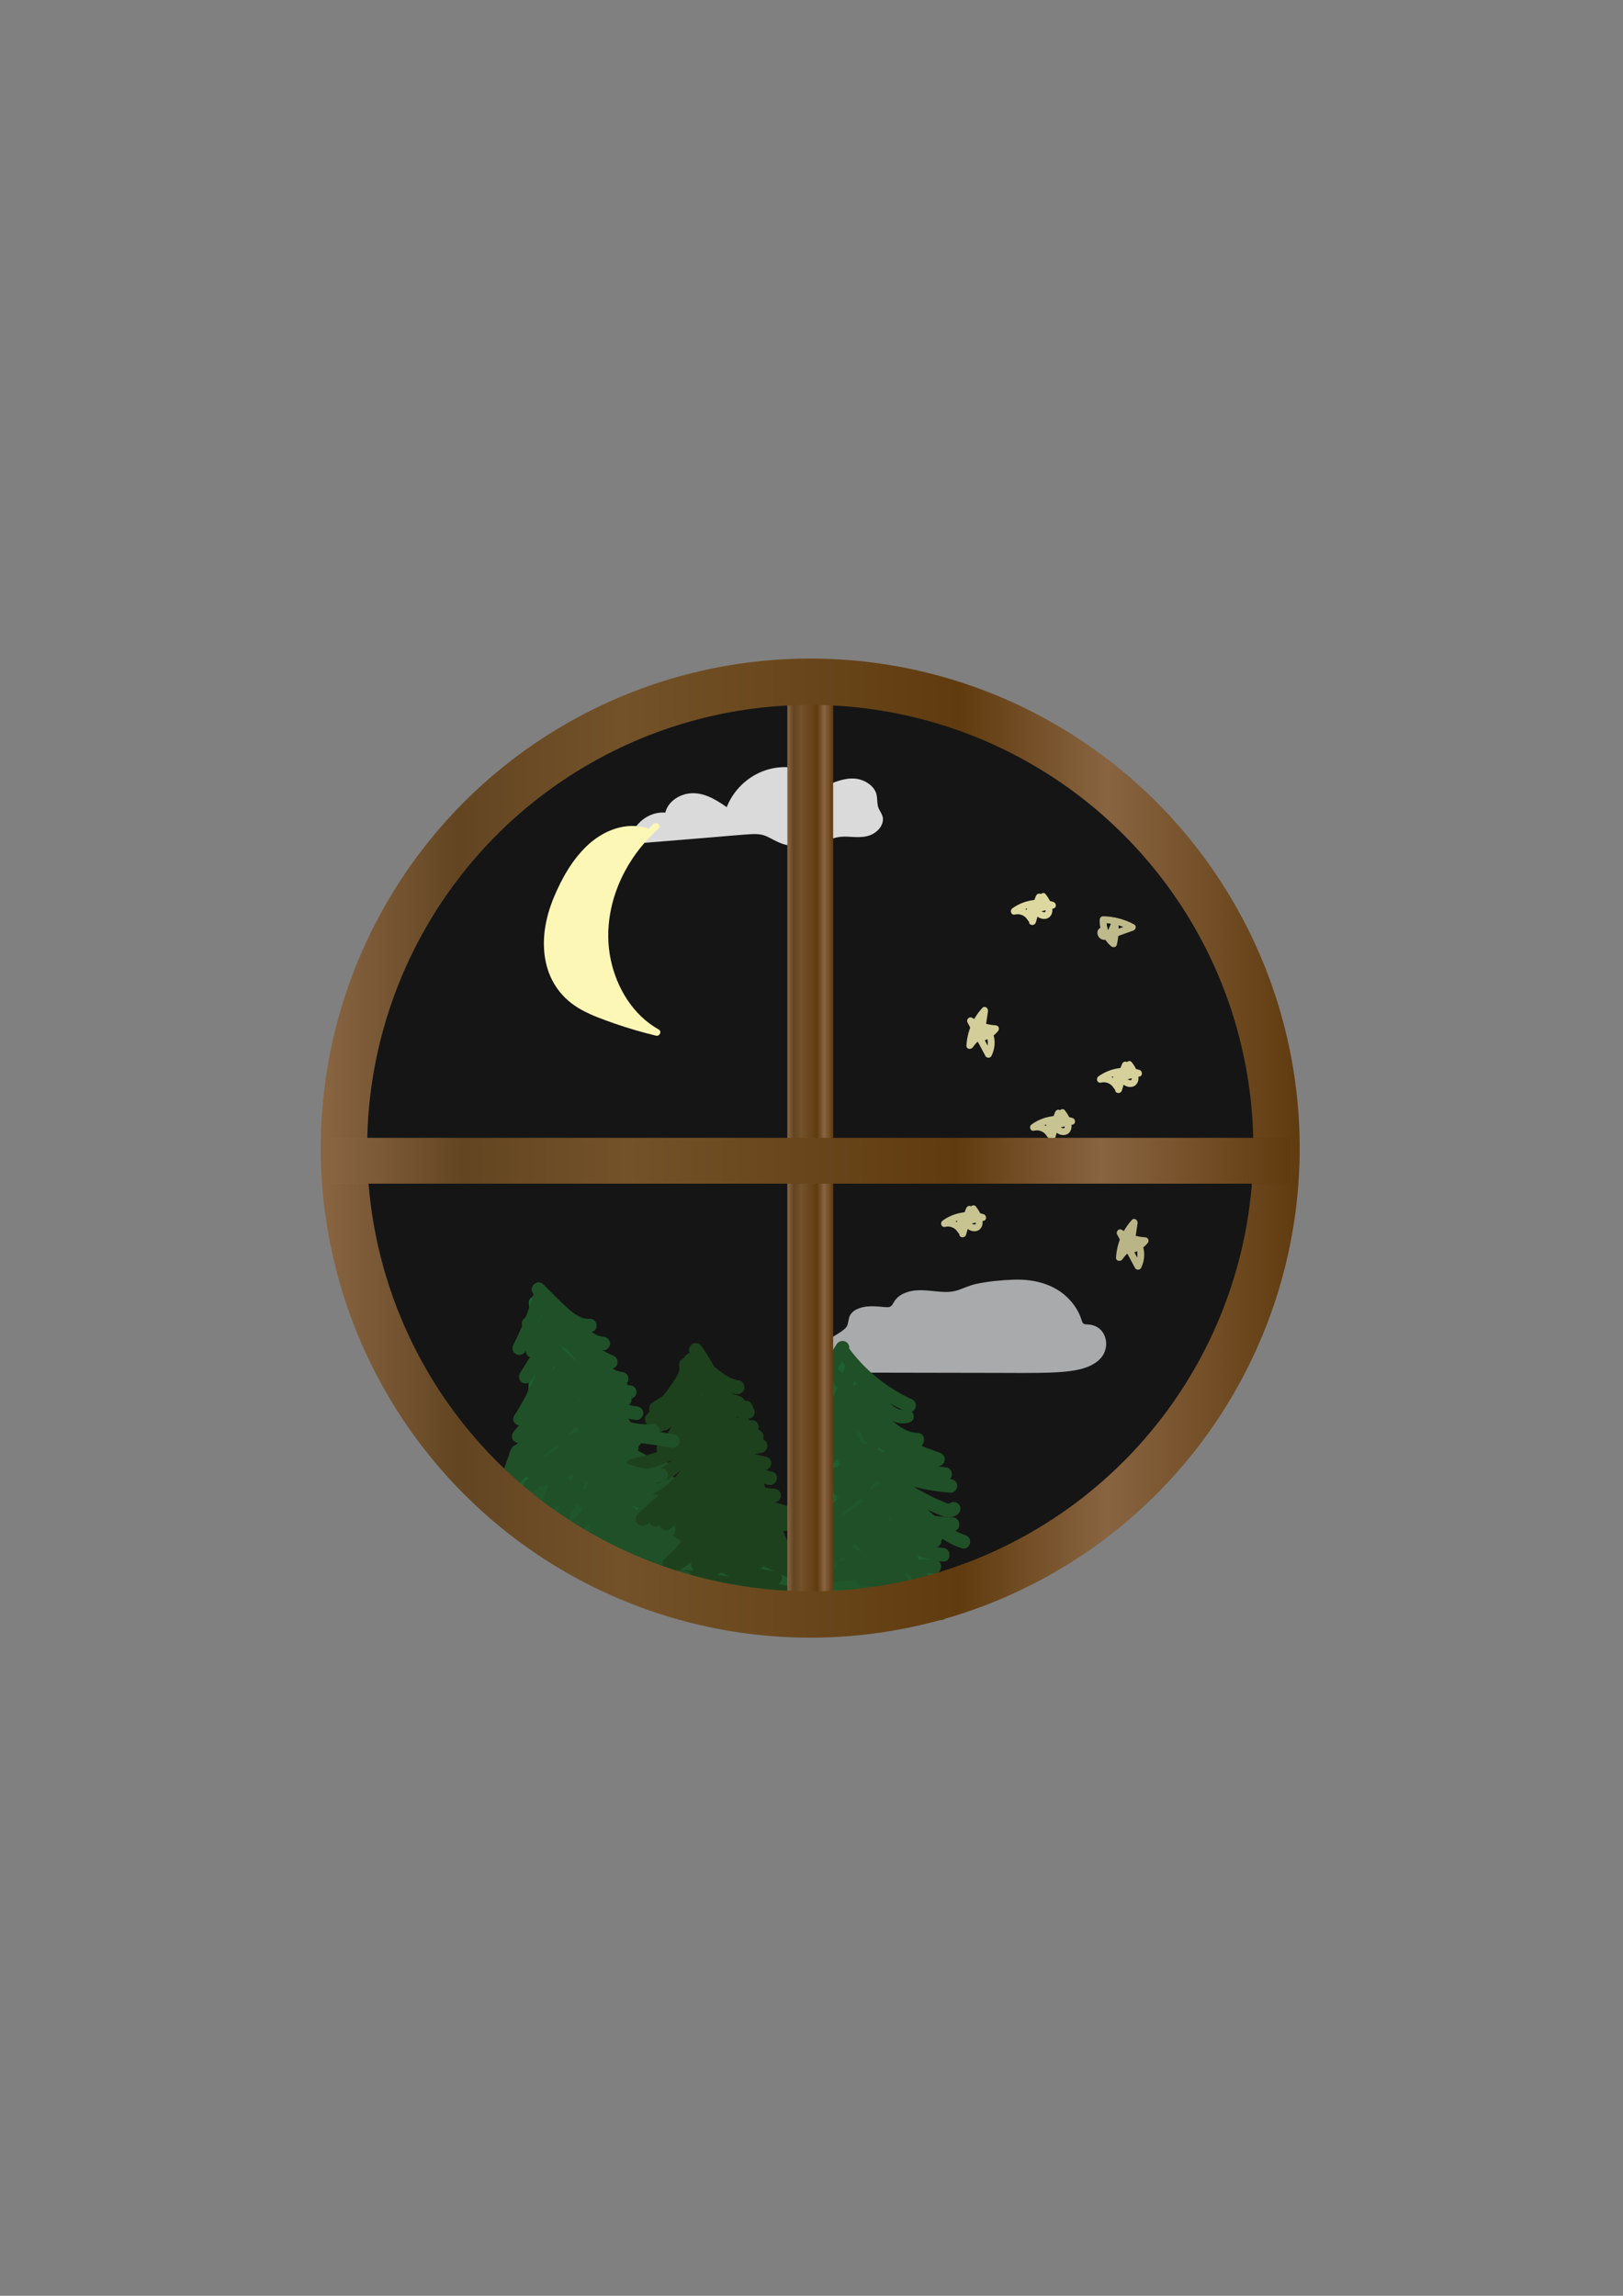 <?xml version="1.0" encoding="utf-8"?>
<!-- Generator: Adobe Illustrator 23.1.1, SVG Export Plug-In . SVG Version: 6.00 Build 0)  -->
<svg version="1.1" id="Layer_1" xmlns="http://www.w3.org/2000/svg" xmlns:xlink="http://www.w3.org/1999/xlink" x="0px" y="0px"
	 viewBox="0 0 595.28 841.89" style="enable-background:new 0 0 595.28 841.89;" xml:space="preserve">
<rect x="0" y="0" width="595.28" height="841.89" fill="#808080" stroke="none"/>
<style type="text/css">
	.st0{fill:#205027;}
	.st1{fill:url(#SVGID_1_);stroke:#414042;stroke-miterlimit:10;}
	.st2{fill:#1F562A;}
	.st3{fill:#1B6131;}
	.st4{fill:#1E411D;}
	.st5{opacity:0.71;}
	.st6{fill:#E6E7E8;}
	.st7{opacity:0.84;}
	.st8{fill:#FFFFFF;}
	.st9{fill:url(#SVGID_2_);}
	.st10{fill:none;stroke:url(#SVGID_3_);stroke-width:17;stroke-miterlimit:10;}
	.st11{fill:#FCF7B7;}
	.st12{fill:#FDF7B6;}
	.st13{opacity:0.86;}
	.st14{opacity:0.82;}
	.st15{opacity:0.73;}
	.st16{opacity:0.77;}
	.st17{fill:url(#SVGID_4_);}
	.st18{opacity:0.83;}
</style>
<g>
	<g>
		<path class="st0" d="M203.95,536.71c0.05,0.42,0.07,0.84,0.04,1.26c0.03-0.43-0.02,0.09-0.04,0.19c-0.05,0.2-0.11,0.4-0.17,0.59
			c-0.17,0.63,0.18-0.26-0.13,0.32c-0.08,0.15-0.15,0.3-0.24,0.45c-0.13,0.22-0.27,0.43-0.41,0.65c-0.04,0.07-0.23,0.33-0.08,0.12
			c-0.54,0.71-1.19,1.34-1.86,1.92c-0.75,0.66-1.12,0.92-2.01,1.54c-3.46,2.41-7.14,4.47-10.99,6.18c-1.23,0.55-1.52,2.35-0.9,3.42
			c0.74,1.27,2.18,1.45,3.42,0.9c4.19-1.87,8.24-4.14,11.94-6.86c3.36-2.47,6.99-6.12,6.41-10.69c-0.17-1.34-1.03-2.5-2.5-2.5
			C205.22,534.21,203.78,535.36,203.95,536.71L203.95,536.71z"/>
	</g>
</g>
<linearGradient id="SVGID_1_" gradientUnits="userSpaceOnUse" x1="655.738" y1="421.023" x2="654.766" y2="421.023">
	<stop  offset="0.202" style="stop-color:#414042"/>
	<stop  offset="0.207" style="stop-color:#414042"/>
	<stop  offset="0.626" style="stop-color:#3F3E40"/>
	<stop  offset="0.776" style="stop-color:#393839"/>
	<stop  offset="0.884" style="stop-color:#2D2C2E"/>
	<stop  offset="0.97" style="stop-color:#1D1C1D"/>
	<stop  offset="1" style="stop-color:#151515"/>
</linearGradient>
<circle class="st1" cx="297.18" cy="421.02" r="171.02"/>
<g>
	<path class="st2" d="M196.48,477.69c1.74,26.22-1.83,52.49-5.97,78.44c-0.16,1.03-0.29,2.19,0.36,3c0.57,0.71,1.55,0.9,2.45,1.04
		c14.14,2.25,28.27,4.51,42.41,6.76c-0.09-4.04-1.6-7.91-3.08-11.67c-7.68-19.45-15.36-38.89-23.04-58.34
		c-3.15-7.98-6.34-16.03-11.22-23.09"/>
	<g>
		<path class="st3" d="M193.98,477.69c1.12,17.13,0.01,34.32-2.06,51.34c-1.03,8.51-2.31,17-3.66,25.47
			c-0.29,1.85-0.75,3.89,0.27,5.62c1.01,1.71,2.79,2.26,4.63,2.55c4.27,0.69,8.55,1.36,12.82,2.04c9.7,1.55,19.4,3.09,29.09,4.64
			c1.52,0.24,3.23-0.64,3.16-2.41c-0.24-6.6-3.35-12.78-5.73-18.82c-2.53-6.41-5.06-12.81-7.59-19.22
			c-4.93-12.49-9.76-25.03-14.82-37.47c-2.66-6.54-5.54-13.01-9.55-18.85c-0.76-1.11-2.2-1.61-3.42-0.9c-1.1,0.64-1.66,2.3-0.9,3.42
			c3.41,4.98,6.05,10.42,8.36,15.99c2.49,5.99,4.8,12.05,7.18,18.08c4.88,12.35,9.75,24.69,14.63,37.04
			c1.39,3.53,2.8,7.06,4.18,10.59c1.27,3.26,2.53,6.6,2.65,10.13c1.05-0.8,2.11-1.61,3.16-2.41c-8.3-1.32-16.6-2.65-24.9-3.97
			c-4.11-0.66-8.22-1.31-12.33-1.97c-1.94-0.31-3.94-0.52-5.86-0.95c-0.19-0.04-0.56-0.08-0.67-0.22c0.02,0.03,0.22,0.26,0.25,0.12
			c0.16-0.79,0.19-1.65,0.31-2.45c2.59-16.37,4.93-32.82,5.84-49.38c0.51-9.33,0.55-18.69-0.06-28.03c-0.09-1.35-1.09-2.5-2.5-2.5
			C195.2,475.19,193.89,476.34,193.98,477.69L193.98,477.69z"/>
	</g>
</g>
<g>
	<path class="st2" d="M253.32,498.7c1.74,25.21-1.83,50.47-5.97,75.43c-0.16,0.99-0.29,2.11,0.36,2.88c0.57,0.68,1.55,0.86,2.45,1
		c14.14,2.17,28.27,4.33,42.41,6.5c-0.09-3.89-1.6-7.6-3.08-11.22c-7.68-18.7-15.36-37.4-23.04-56.1
		c-3.15-7.67-6.34-15.42-11.22-22.2"/>
	<g>
		<path class="st4" d="M250.82,498.7c1.13,16.71-0.03,33.47-2.15,50.06c-1.05,8.18-2.37,16.32-3.69,24.46
			c-0.32,2-0.48,4.12,1.08,5.68c1.32,1.32,3.17,1.49,4.92,1.75c4.19,0.64,8.38,1.29,12.57,1.93c9.45,1.45,18.9,2.9,28.35,4.35
			c1.52,0.23,3.23-0.63,3.16-2.41c-0.24-6.3-3.28-12.14-5.63-17.86c-2.52-6.13-5.04-12.26-7.55-18.39
			c-4.97-12.11-9.86-24.27-14.94-36.33c-2.67-6.33-5.56-12.58-9.57-18.19c-0.78-1.1-2.18-1.62-3.42-0.9
			c-1.09,0.63-1.68,2.32-0.9,3.42c7.04,9.88,11.02,21.73,15.6,32.87c4.94,12.03,9.88,24.06,14.82,36.1
			c1.34,3.26,2.69,6.52,4.02,9.78c1.23,3.04,2.44,6.19,2.57,9.51c1.05-0.8,2.11-1.61,3.16-2.41c-8.05-1.23-16.11-2.47-24.16-3.7
			c-4.11-0.63-8.22-1.26-12.33-1.89c-1.81-0.28-3.62-0.55-5.42-0.83c-0.63-0.1-1.27-0.18-1.85-0.4c0.41,0.15,0.11,0.73,0.25-0.01
			c0.09-0.47,0.12-0.97,0.2-1.45c2.63-15.94,5.02-31.96,5.95-48.1c0.52-9,0.56-18.02-0.05-27.02c-0.09-1.35-1.08-2.5-2.5-2.5
			C252.03,496.2,250.72,497.35,250.82,498.7L250.82,498.7z"/>
	</g>
</g>
<g class="st5">
	<path class="st6" d="M306.69,502.09c22.36,0.04,44.72,0.09,67.08,0.13c5.48,0.01,10.96,0.02,16.42-0.44
		c4.76-0.4,9.94-1.4,12.84-4.79c2.9-3.39,1.33-9.65-3.43-10.03c-1.02-0.08-2.17,0.08-2.97-0.49c-0.64-0.45-0.84-1.22-1.05-1.92
		c-1.85-6.16-7.46-11.3-14.3-13.14c-5.7-1.53-11.82-0.85-17.72-0.15c-2.65,0.31-5.32,0.63-7.81,1.5c-1.68,0.59-3.25,1.42-4.98,1.86
		c-3.67,0.94-7.57,0.05-11.38-0.2c-3.81-0.26-8.24,0.43-10.19,3.36c-0.61,0.91-0.99,2.04-2.03,2.56c-0.79,0.4-1.77,0.33-2.67,0.23
		c-4.53-0.52-10.72-0.73-11.96,3.19c-0.3,0.96-0.19,2-0.6,2.93c-0.48,1.09-1.58,1.84-2.64,2.53c-3.36,2.21-6.73,4.41-10.09,6.62
		c-0.69,0.45-1.41,0.93-1.75,1.63c-0.75,1.52,0.71,3.32,2.48,3.8c1.78,0.48,3.69,0.04,5.48-0.4"/>
	<g>
		<path class="st6" d="M306.69,503.34c19.79,0.04,39.58,0.08,59.37,0.11c4.9,0.01,9.81,0.06,14.71-0.01
			c4.38-0.06,8.82-0.16,13.15-0.87c3.51-0.58,7.26-1.75,9.74-4.44c1.93-2.1,2.58-5.17,1.63-7.87c-1.03-2.94-3.45-4.48-6.49-4.58
			c-1.06-0.04-1.59-0.1-1.95-1.16c-0.29-0.86-0.57-1.71-0.94-2.54c-0.69-1.55-1.61-2.96-2.67-4.28c-5.24-6.52-13.41-8.72-21.48-8.43
			c-4.53,0.16-9.24,0.6-13.68,1.54c-2.25,0.48-4.25,1.44-6.4,2.2c-2.22,0.79-4.48,0.86-6.81,0.68c-4-0.3-8.04-1.13-11.98,0.1
			c-1.58,0.49-3.12,1.3-4.22,2.57c-0.51,0.59-0.86,1.26-1.27,1.92c-0.64,1.03-1.38,1.17-2.55,1.07c-3.15-0.26-6.48-0.72-9.55,0.33
			c-1.32,0.45-2.56,1.18-3.35,2.37c-1.04,1.56-0.51,3.74-1.9,5.04c-1.62,1.52-3.81,2.61-5.66,3.83c-2.01,1.32-4.04,2.61-6.03,3.95
			c-1.41,0.95-2.7,2.24-2.34,4.09c0.32,1.62,1.7,2.87,3.21,3.4c2.09,0.74,4.4,0.21,6.48-0.3c1.56-0.38,0.9-2.79-0.66-2.41
			c-1.82,0.45-4.49,1.22-6.03-0.29c-1.64-1.6,1.48-2.91,2.6-3.64c1.82-1.19,3.63-2.38,5.45-3.57c1.62-1.06,3.51-2.03,4.89-3.42
			c0.54-0.55,0.98-1.18,1.22-1.91c0.31-0.91,0.22-1.93,0.56-2.83c0.45-1.19,1.63-1.75,2.79-2.06c2.97-0.79,5.92-0.08,8.91-0.03
			c1.77,0.03,3.08-0.73,4.03-2.2c0.87-1.36,1.56-2.41,3.09-3.11c3.33-1.53,7.2-0.89,10.7-0.53c2.05,0.21,4.1,0.36,6.14,0.08
			c2.07-0.28,3.89-1.11,5.81-1.86c4.01-1.57,8.51-1.86,12.76-2.25c7.74-0.71,15.76-0.15,21.67,5.47c1.21,1.16,2.28,2.45,3.14,3.89
			c0.81,1.37,1.25,2.78,1.8,4.26c0.63,1.67,1.87,2.4,3.62,2.52c1.38,0.09,2.58,0.08,3.63,1.11c1.68,1.65,1.83,4.63,0.51,6.53
			c-1.89,2.73-5.63,3.75-8.71,4.3c-3.98,0.7-8.11,0.77-12.14,0.84c-4.48,0.08-8.97,0.03-13.45,0.02
			c-18.22-0.03-36.44-0.07-54.65-0.1c-2.24,0-4.47-0.01-6.71-0.01C305.08,500.84,305.08,503.34,306.69,503.34L306.69,503.34z"/>
	</g>
</g>
<g class="st7">
	<path class="st8" d="M245.06,299.77c-0.13-4.64,5.07-7.97,9.69-7.65c4.63,0.32,8.66,3.13,12.42,5.84
		c2.18-7.21,8.37-13.06,15.69-14.83c7.32-1.77,15.5,0.62,20.73,6.04c3.07-1.3,6.28-2.62,9.61-2.44c3.33,0.18,6.81,2.34,7.33,5.64
		c0.21,1.32-0.06,2.72,0.39,3.99c0.36,1.01,1.15,1.83,1.5,2.85c1.08,3.1-2.38,6.06-5.64,6.47c-3.26,0.41-6.61-0.58-9.83,0.05
		c-2.17,0.42-4.14,1.55-6.21,2.32c-5.11,1.9-11,1.59-15.87-0.86c-1.41-0.71-2.74-1.58-4.24-2.07c-2.22-0.73-4.63-0.54-6.96-0.35
		c-13.73,1.13-27.46,2.25-41.18,3.38c0.85-5.46,6.56-9.67,12.03-8.86"/>
	<g>
		<path class="st8" d="M246.31,299.77c0-3.87,4.09-6.34,7.61-6.42c4.74-0.1,8.96,3.05,12.62,5.69c0.68,0.49,1.62-0.04,1.84-0.75
			c2.07-6.63,7.57-12.01,14.29-13.82c7.09-1.91,14.93,0.38,20.04,5.59c0.28,0.29,0.82,0.49,1.22,0.32c3.37-1.42,7.29-3.18,11-2.08
			c1.43,0.42,2.83,1.27,3.67,2.53c1.07,1.59,0.59,3.44,0.95,5.22c0.32,1.59,2,2.98,1.8,4.63c-0.19,1.53-1.68,2.68-2.98,3.26
			c-1.74,0.79-3.72,0.63-5.58,0.5c-1.99-0.14-3.97-0.3-5.95,0.04c-1.89,0.32-3.61,1.18-5.36,1.92c-1.73,0.74-3.55,1.28-5.43,1.5
			c-3.75,0.44-7.6-0.24-10.95-1.99c-1.62-0.84-3.19-1.82-5-2.23c-1.83-0.41-3.71-0.37-5.57-0.23c-4.26,0.31-8.52,0.7-12.79,1.05
			c-9.76,0.8-19.52,1.6-29.28,2.4c0.4,0.53,0.8,1.05,1.21,1.58c0.88-5.04,5.76-8.59,10.82-7.94c1.59,0.21,1.58-2.3,0-2.5
			c-6.06-0.78-12.18,3.76-13.23,9.78c-0.13,0.73,0.33,1.65,1.21,1.58c9.51-0.78,19.02-1.56,28.53-2.34
			c4.65-0.38,9.31-0.83,13.97-1.14c2.2-0.14,4.36-0.11,6.39,0.85c1.77,0.83,3.41,1.87,5.27,2.54c3.76,1.35,7.91,1.57,11.81,0.72
			c1.97-0.43,3.78-1.25,5.63-2.03c2.17-0.92,4.23-1.3,6.59-1.19c3.94,0.19,7.86,0.73,11.05-2.1c1.19-1.05,2.1-2.56,2.14-4.18
			c0.06-2.06-1.6-3.3-1.91-5.19c-0.35-2.12,0-4.02-1.29-5.9c-1.04-1.51-2.55-2.58-4.24-3.25c-4.4-1.74-9.07,0.07-13.16,1.79
			c0.41,0.11,0.81,0.21,1.22,0.32c-4.44-4.53-10.73-7.09-17.07-6.98c-6.22,0.1-12.16,2.91-16.35,7.48
			c-2.33,2.54-4.06,5.55-5.09,8.84c0.61-0.25,1.22-0.5,1.84-0.75c-4.37-3.15-9.53-6.71-15.21-5.91c-4.45,0.63-8.78,4.01-8.78,8.8
			C243.81,301.38,246.31,301.38,246.31,299.77L246.31,299.77z"/>
	</g>
</g>
<g>
	<g>
		<path class="st0" d="M195.77,474.32c-1.9,6.5-4.39,12.79-7.48,18.81c-0.62,1.2-0.31,2.71,0.9,3.42c1.12,0.65,2.8,0.31,3.42-0.9
			c3.28-6.4,5.97-13.1,7.98-20C201.5,472.55,196.68,471.23,195.77,474.32L195.77,474.32z"/>
	</g>
</g>
<g>
	<g>
		<path class="st0" d="M199.53,479.53c-1.69,5.2-3.69,9.79-6.36,14.62c-0.63,1.14-0.32,2.78,0.9,3.42c1.17,0.62,2.75,0.33,3.42-0.9
			c2.78-5.04,5.08-10.34,6.86-15.82c0.41-1.24-0.47-2.78-1.75-3.08C201.23,477.47,199.96,478.2,199.53,479.53L199.53,479.53z"/>
	</g>
</g>
<g>
	<g>
		<path class="st0" d="M214.93,519.05c-2.15,9.56-8.85,17.54-17.82,21.43c-1.24,0.54-1.52,2.35-0.9,3.42
			c0.75,1.28,2.18,1.44,3.42,0.9c10.05-4.36,17.72-13.75,20.12-24.42C220.46,517.24,215.64,515.91,214.93,519.05L214.93,519.05z"/>
	</g>
</g>
<g>
	<g>
		<path class="st0" d="M199.68,489.33c-3,4.75-6,9.5-9,14.25c-0.7,1.11-0.27,2.8,0.9,3.42c1.23,0.65,2.67,0.29,3.42-0.9
			c3-4.75,6-9.5,9-14.25c0.7-1.11,0.27-2.8-0.9-3.42C201.87,487.78,200.43,488.15,199.68,489.33L199.68,489.33z"/>
	</g>
</g>
<g>
	<g>
		<path class="st0" d="M198.87,497.17c-2.39,7.77-5.84,15.12-10.25,21.95c-1.75,2.71,2.58,5.22,4.32,2.52
			c4.63-7.17,8.25-14.98,10.76-23.15C204.64,495.42,199.81,494.1,198.87,497.17L198.87,497.17z"/>
	</g>
</g>
<g>
	<g>
		<path class="st0" d="M215.2,527.95c4.87,4.88,9.9,9.59,15.11,14.1c4.84,4.19,9.79,8.67,16.02,10.62c3.08,0.96,4.4-3.86,1.33-4.82
			c-5.64-1.76-10.18-6.16-14.53-9.95c-4.95-4.32-9.75-8.82-14.39-13.47C216.46,522.13,212.92,525.67,215.2,527.95L215.2,527.95z"/>
	</g>
</g>
<g>
	<g>
		<path class="st0" d="M197.52,480.83c6.49,8.97,15.15,16.22,25.23,20.82c1.23,0.56,2.69,0.35,3.42-0.9
			c0.63-1.07,0.34-2.86-0.9-3.42c-9.28-4.23-17.45-10.75-23.44-19.03c-0.79-1.09-2.17-1.63-3.42-0.9
			C197.34,478.04,196.73,479.73,197.52,480.83L197.52,480.83z"/>
	</g>
</g>
<g>
	<g>
		<path class="st0" d="M192.07,487.12c4.97,5.16,9.96,10.33,15.28,15.13c4.82,4.34,10.35,9.75,17.28,9.74c3.22,0,3.22-5,0-5
			c-2.81,0-5.24-1.39-7.46-3c-2.59-1.87-4.98-4.08-7.33-6.23c-4.93-4.53-9.59-9.36-14.23-14.18
			C193.37,481.26,189.84,484.8,192.07,487.12L192.07,487.12z"/>
	</g>
</g>
<g>
	<g>
		<path class="st0" d="M205.83,492.34c3.42,4.15,6.84,8.3,10.26,12.44c3.12,3.78,7.19,7.45,12.49,6.15c3.12-0.77,1.8-5.59-1.33-4.82
			c-3.71,0.91-6.67-3.71-8.65-6.11c-3.08-3.73-6.16-7.47-9.23-11.2c-0.86-1.04-2.65-0.89-3.54,0
			C204.8,489.83,204.97,491.29,205.83,492.34L205.83,492.34z"/>
	</g>
</g>
<g>
	<g>
		<path class="st0" d="M203.4,515.95c3.66,0.92,6.88,3.88,9.77,6.2c3.05,2.44,6.01,4.99,9.06,7.44c6.16,4.93,12.72,9.48,20.44,11.57
			c3.11,0.84,4.44-3.98,1.33-4.82c-7.37-1.99-13.62-6.52-19.46-11.28c-3.03-2.47-5.99-5.01-9.07-7.42
			c-3.24-2.54-6.66-5.47-10.73-6.5C201.61,510.34,200.28,515.16,203.4,515.95L203.4,515.95z"/>
	</g>
</g>
<g>
	<g>
		<path class="st0" d="M201.75,506.98c0.34,1.34-0.57,2.75-1.42,3.91c-1.11,1.51-2.42,2.9-3.63,4.33c-2.74,3.22-5.49,6.45-8.23,9.67
			c-0.87,1.03-1.01,2.53,0,3.54c0.9,0.9,2.66,1.03,3.54,0c3.09-3.63,6.18-7.27,9.27-10.9c2.84-3.34,6.51-7.08,5.29-11.87
			C205.78,502.53,200.96,503.85,201.75,506.98L201.75,506.98z"/>
	</g>
</g>
<g>
	<g>
		<path class="st0" d="M205.33,507.32c0.22,0.38-0.62,1.63-0.8,1.99c-0.64,1.21-1.31,2.41-2.01,3.59c-1.36,2.3-2.82,4.53-4.39,6.7
			c-3.09,4.27-6.64,8.2-10.48,11.81c-2.35,2.21,1.19,5.74,3.54,3.54c4.47-4.2,8.49-8.86,12.02-13.88c1.7-2.42,3.27-4.93,4.71-7.52
			c1.47-2.64,3.46-5.76,1.73-8.75C208.03,502.01,203.71,504.53,205.33,507.32L205.33,507.32z"/>
	</g>
</g>
<g>
	<g>
		<path class="st0" d="M207.73,509.66c-0.03,5.24-3.51,9.96-6.42,14.06c-3.17,4.47-6.81,8.61-10.76,12.41
			c-2.32,2.24,1.22,5.77,3.54,3.54c4.37-4.2,8.32-8.83,11.8-13.79c3.37-4.81,6.8-10.14,6.84-16.22
			C212.75,506.44,207.75,506.44,207.73,509.66L207.73,509.66z"/>
	</g>
</g>
<g>
	<g>
		<path class="st0" d="M209.62,516.05c-4.52,7.41-11.44,13.39-19.51,16.64c-1.25,0.5-2.13,1.67-1.75,3.08
			c0.33,1.19,1.82,2.25,3.08,1.75c9.33-3.75,17.25-10.34,22.5-18.94C215.62,515.82,211.3,513.31,209.62,516.05L209.62,516.05z"/>
	</g>
</g>
<g>
	<g>
		<path class="st0" d="M209.13,530.24c11.31,5.63,23.46,9.44,35.98,11.16c1.34,0.18,2.68-0.32,3.08-1.75
			c0.32-1.17-0.4-2.89-1.75-3.08c-12.08-1.66-23.86-5.22-34.79-10.66C208.78,524.49,206.25,528.8,209.13,530.24L209.13,530.24z"/>
	</g>
</g>
<g>
	<g>
		<path class="st0" d="M225.82,537.22c4.8,4.58,10.1,8.64,15.79,12.04c2.82,1.68,5.73,3.2,8.72,4.55c2.75,1.24,6.57,3.37,9.42,1.22
			c1.08-0.81,1.64-2.16,0.9-3.42c-0.62-1.06-2.34-1.72-3.42-0.9c-0.74,0.56-1.86-0.14-2.61-0.46c-1.32-0.55-2.61-1.14-3.89-1.76
			c-2.63-1.27-5.2-2.68-7.69-4.22c-4.93-3.04-9.5-6.59-13.69-10.59C227.02,531.47,223.48,535,225.82,537.22L225.82,537.22z"/>
	</g>
</g>
<g>
	<g>
		<path class="st0" d="M224.13,543.67c9.98,6.18,21.36,9.79,33.07,10.62c1.35,0.1,2.5-1.22,2.5-2.5c0-1.43-1.15-2.4-2.5-2.5
			c-10.82-0.76-21.33-4.23-30.54-9.94C223.91,537.65,221.4,541.98,224.13,543.67L224.13,543.67z"/>
	</g>
</g>
<g>
	<g>
		<path class="st0" d="M214.08,542.16c2.04-0.32,4.14,0.41,6.07,0.97c2.13,0.63,4.26,1.26,6.39,1.89c4.34,1.28,8.68,2.56,13.02,3.84
			c3.09,0.91,4.41-3.91,1.33-4.82c-4.66-1.37-9.31-2.75-13.97-4.12c-4.58-1.35-9.33-3.34-14.17-2.58c-1.34,0.21-2.07,1.88-1.75,3.08
			C211.4,541.84,212.75,542.37,214.08,542.16L214.08,542.16z"/>
	</g>
</g>
<g>
	<g>
		<path class="st0" d="M213.38,519.09c1.51,0.34,2.8,1.12,3.96,2.09c1.39,1.16,2.65,2.45,4.04,3.6c3.22,2.65,6.9,4.61,10.93,5.73
			c3.1,0.86,4.43-3.96,1.33-4.82c-3.56-0.99-6.84-2.75-9.62-5.22c-2.8-2.49-5.5-5.36-9.31-6.21c-1.32-0.29-2.71,0.4-3.08,1.75
			C211.29,517.27,212.05,518.8,213.38,519.09L213.38,519.09z"/>
	</g>
</g>
<g>
	<g>
		<path class="st0" d="M202.64,502.49c-3.14,3.23-6.18,6.55-9.14,9.95c-0.86,0.99-1.04,2.58,0,3.54c0.94,0.86,2.62,1.05,3.54,0
			c2.96-3.4,6-6.72,9.14-9.95c0.91-0.94,1.01-2.61,0-3.54C205.2,501.59,203.62,501.49,202.64,502.49L202.64,502.49z"/>
	</g>
</g>
<g>
	<g>
		<path class="st0" d="M229.56,540.9c8.54,2.87,17.05,5.83,25.53,8.9c1.27,0.46,2.74-0.52,3.08-1.75c0.38-1.39-0.47-2.61-1.75-3.08
			c-8.47-3.07-16.98-6.03-25.53-8.9C227.83,535.05,226.52,539.88,229.56,540.9L229.56,540.9z"/>
	</g>
</g>
<g>
	<g>
		<path class="st0" d="M210.9,541.13c4.64,1.4,8.36,4.78,12.51,7.16c4.53,2.6,9.47,4.5,14.56,5.62c3.14,0.69,4.48-4.13,1.33-4.82
			c-4.99-1.1-9.75-2.94-14.13-5.57c-4.26-2.56-8.1-5.77-12.94-7.22C209.14,535.39,207.82,540.21,210.9,541.13L210.9,541.13z"/>
	</g>
</g>
<g>
	<g>
		<path class="st0" d="M212.47,540.14c5.26,5.66,10.51,11.33,15.77,16.99c2.41,2.59,4.74,5.29,7.27,7.76c2.3,2.25,5.04,4.29,8.3,4.8
			c1.33,0.21,2.69-0.34,3.08-1.75c0.33-1.19-0.4-2.87-1.75-3.08c-2.81-0.44-4.86-2.23-6.78-4.21c-2.47-2.54-4.84-5.19-7.25-7.78
			c-5.03-5.42-10.06-10.85-15.1-16.27C213.82,534.24,210.29,537.78,212.47,540.14L212.47,540.14z"/>
	</g>
</g>
<g>
	<g>
		<path class="st0" d="M225.59,549.45c1.52,7.91,6.78,14.31,11.88,20.27c4.82,5.63,10.27,11.39,17.75,13.19
			c3.13,0.75,4.46-4.07,1.33-4.82c-6.61-1.6-11.3-6.95-15.54-11.91c-4.57-5.33-9.24-10.99-10.6-18.06
			c-0.26-1.33-1.85-2.08-3.08-1.75C225.95,546.76,225.33,548.12,225.59,549.45L225.59,549.45z"/>
	</g>
</g>
<g>
	<g>
		<path class="st0" d="M212.03,524.6c-5.37,5.34-11.51,9.77-18.26,13.21c-1.2,0.61-1.55,2.3-0.9,3.42c0.71,1.22,2.21,1.51,3.42,0.9
			c7.1-3.62,13.62-8.38,19.27-13.99C217.85,525.87,214.31,522.33,212.03,524.6L212.03,524.6z"/>
	</g>
</g>
<g>
	<g>
		<path class="st0" d="M208.06,534.67c-0.28,0.42-0.57,0.82-0.87,1.22c0.13-0.17,0.26-0.34,0.39-0.51c-1.07,1.38-2.31,2.62-3.7,3.69
			c0.17-0.13,0.34-0.26,0.51-0.39c-0.96,0.73-1.98,1.38-3.05,1.94c-1.16,0.6-1.6,2.32-0.9,3.42c0.76,1.18,2.18,1.54,3.42,0.9
			c3.45-1.8,6.36-4.51,8.51-7.74c0.72-1.09,0.25-2.81-0.9-3.42C210.22,533.11,208.83,533.51,208.06,534.67L208.06,534.67z"/>
	</g>
</g>
<g>
	<g>
		<path class="st0" d="M210.02,551.26c8.33,4,17.18,6.76,26.34,8.08c1.33,0.19,2.69-0.33,3.08-1.75c0.32-1.17-0.4-2.88-1.75-3.08
			c-8.71-1.26-17.21-3.77-25.14-7.58c-1.22-0.58-2.7-0.33-3.42,0.9C208.48,548.93,208.8,550.68,210.02,551.26L210.02,551.26z"/>
	</g>
</g>
<g>
	<g>
		<path class="st0" d="M197.91,539.09c6.82,7.84,15.98,13.51,26.01,16.19c3.11,0.83,4.44-3.99,1.33-4.82
			c-9.26-2.47-17.52-7.67-23.81-14.9c-0.89-1.02-2.63-0.91-3.54,0C196.9,536.57,197.02,538.07,197.91,539.09L197.91,539.09z"/>
	</g>
</g>
<g>
	<g>
		<path class="st0" d="M187.42,531.56c-1.19,3.27-2.38,6.53-3.57,9.8c-0.45,1.23,0.5,2.79,1.75,3.08c1.41,0.32,2.6-0.43,3.08-1.75
			c1.19-3.27,2.38-6.53,3.57-9.8c0.45-1.23-0.5-2.79-1.75-3.08C189.08,529.49,187.9,530.24,187.42,531.56L187.42,531.56z"/>
	</g>
</g>
<g>
	<g>
		<path class="st4" d="M252.78,557.56c0.02,0.07,0.11,0.63,0.06,0.26c-0.04-0.34,0,0.1,0,0.16c0.02,0.3,0.02,0.59,0,0.89
			c-0.01,0.08-0.09,0.63-0.02,0.26c0.07-0.34-0.03,0.1-0.04,0.16c-0.06,0.29-0.14,0.58-0.23,0.87c-0.05,0.16-0.12,0.32-0.17,0.48
			c-0.11,0.34,0.18-0.36,0.02-0.04c-0.14,0.27-0.26,0.55-0.41,0.81c-0.17,0.29-0.35,0.58-0.54,0.86c-0.08,0.11-0.16,0.22-0.24,0.33
			c0.2-0.28,0.11-0.14-0.05,0.05c-0.41,0.48-0.85,0.94-1.31,1.37c-0.23,0.21-0.47,0.42-0.71,0.62c-0.11,0.09-0.22,0.18-0.33,0.27
			c-0.36,0.3,0.16-0.11-0.08,0.06c-1.06,0.77-2.14,1.5-3.24,2.21c-1.1,0.71-1.65,2.25-0.9,3.42c0.71,1.1,2.24,1.66,3.42,0.9
			c2.63-1.7,5.27-3.46,7.21-5.96c2.06-2.66,3.09-5.97,2.39-9.31c-0.27-1.28-1.84-2.14-3.08-1.75
			C253.17,554.92,252.49,556.19,252.78,557.56L252.78,557.56z"/>
	</g>
</g>
<g>
	<g>
		<path class="st4" d="M251.85,503.96c-1.84,2.1-3.84,4.06-5.99,5.84c-0.26,0.22-0.52,0.43-0.79,0.64
			c-0.12,0.09-0.24,0.19-0.36,0.28c-0.22,0.17,0.24-0.18-0.12,0.09c-0.54,0.41-1.09,0.81-1.65,1.2c-1.18,0.82-2.39,1.59-3.62,2.31
			c-1.13,0.66-1.63,2.29-0.9,3.42c0.73,1.14,2.21,1.6,3.42,0.9c5.07-2.96,9.67-6.74,13.54-11.15c0.86-0.98,1.04-2.58,0-3.54
			C254.44,503.09,252.77,502.91,251.85,503.96L251.85,503.96z"/>
	</g>
</g>
<g>
	<g>
		<path class="st4" d="M252.15,511.17c-0.03,0.04-0.4,0.53-0.23,0.31c0.16-0.21-0.25,0.31-0.24,0.3c-0.22,0.27-0.44,0.54-0.67,0.81
			c-0.48,0.56-0.98,1.1-1.5,1.63c-0.52,0.53-1.06,1.03-1.61,1.52c-0.26,0.23-0.53,0.46-0.8,0.68c-0.15,0.12-0.3,0.25-0.45,0.37
			c-0.06,0.05-0.48,0.37-0.14,0.11c-1.15,0.86-2.35,1.66-3.61,2.37c-0.64,0.36-1.3,0.71-1.97,1.02c-0.35,0.17-0.71,0.33-1.06,0.48
			c0.24-0.11,0.12-0.05-0.05,0.02c-0.22,0.09-0.43,0.17-0.65,0.26c-1.22,0.47-2.19,1.7-1.75,3.08c0.38,1.18,1.77,2.25,3.08,1.75
			c6.42-2.48,11.88-6.64,15.97-12.17c0.78-1.05,0.21-2.84-0.9-3.42C254.27,509.58,252.99,510.04,252.15,511.17L252.15,511.17z"/>
	</g>
</g>
<g>
	<g>
		<path class="st4" d="M249.14,501.12c0.32,1.45-0.5,2.94-1.25,4.18c-0.99,1.64-2.14,3.2-3.28,4.74c-2.27,3.05-4.75,5.95-7.37,8.7
			c-2.22,2.33,1.31,5.87,3.54,3.54c3.08-3.24,5.94-6.69,8.58-10.3c2.59-3.55,5.63-7.53,4.6-12.19c-0.29-1.32-1.82-2.09-3.08-1.75
			C249.52,498.42,248.84,499.8,249.14,501.12L249.14,501.12z"/>
	</g>
</g>
<g>
	<g>
		<path class="st4" d="M249.88,505.34c0.18,1.16,0.01,2.65-0.33,3.92c-0.39,1.45-0.91,2.57-1.7,3.89c-1.6,2.64-3.76,4.85-5.94,7.1
			c-0.94,0.97-0.97,2.57,0,3.54c0.95,0.95,2.59,0.97,3.54,0c2.57-2.66,5.19-5.38,7.02-8.62c1.94-3.44,2.83-7.23,2.23-11.15
			c-0.2-1.34-1.88-2.07-3.08-1.75C250.2,502.66,249.68,504,249.88,505.34L249.88,505.34z"/>
	</g>
</g>
<g>
	<g>
		<path class="st4" d="M247.42,516.07c0.03,0.67,0.03,1.34-0.02,2.02c-0.02,0.35-0.06,0.71-0.1,1.06c0.03-0.26,0.02-0.16-0.01,0.04
			c-0.03,0.16-0.05,0.31-0.08,0.47c-0.13,0.66-0.29,1.31-0.48,1.96c-0.1,0.34-0.22,0.68-0.34,1.01c-0.05,0.15-0.11,0.3-0.17,0.44
			c-0.16,0.42,0.04-0.08-0.07,0.17c-0.56,1.23-1.22,2.4-2.02,3.49c-0.02,0.03-0.31,0.4-0.16,0.22c0.14-0.18-0.15,0.18-0.18,0.21
			c-0.23,0.27-0.46,0.54-0.71,0.8c-0.49,0.52-1.01,1.01-1.55,1.47c-1,0.85-0.94,2.67,0,3.54c1.06,0.98,2.47,0.91,3.54,0
			c4.84-4.11,7.61-10.55,7.35-16.88c-0.05-1.3-1.11-2.56-2.5-2.5C248.61,513.62,247.36,514.67,247.42,516.07L247.42,516.07z"/>
	</g>
</g>
<g>
	<g>
		<path class="st4" d="M250.77,507.62c6.1,3.77,12.59,6.86,19.34,9.28c1.27,0.46,2.74-0.51,3.08-1.75c0.38-1.39-0.47-2.62-1.75-3.08
			c-6.35-2.28-12.41-5.23-18.15-8.78C250.54,501.61,248.03,505.93,250.77,507.62L250.77,507.62z"/>
	</g>
</g>
<g>
	<g>
		<path class="st4" d="M250.57,512.74c4.87,3.57,9.75,7.13,14.63,10.68c1.06,0.77,2.83,0.22,3.42-0.9c0.69-1.3,0.24-2.6-0.9-3.42
			c-4.89-3.55-9.76-7.11-14.63-10.68c-1.06-0.78-2.83-0.21-3.42,0.9C248.99,510.62,249.44,511.91,250.57,512.74L250.57,512.74z"/>
	</g>
</g>
<g>
	<g>
		<path class="st4" d="M247.71,514.78c5.11,4.49,10.86,8.21,17.11,10.9c1.24,0.53,2.68,0.37,3.42-0.9c0.62-1.05,0.35-2.88-0.9-3.42
			c-5.9-2.54-11.39-5.98-16.1-10.12c-1.01-0.89-2.54-1-3.54,0C246.8,512.16,246.69,513.89,247.71,514.78L247.71,514.78z"/>
	</g>
</g>
<g>
	<g>
		<path class="st4" d="M250.11,521.91c5.91,7.47,13.07,15,23.23,15.49c1.35,0.07,2.5-1.2,2.5-2.5c0-1.41-1.15-2.43-2.5-2.5
			c-8.64-0.42-14.74-7.77-19.69-14.03c-0.84-1.06-2.66-0.88-3.54,0C249.06,519.42,249.27,520.85,250.11,521.91L250.11,521.91z"/>
	</g>
</g>
<g>
	<g>
		<path class="st4" d="M250.41,527.83c3.55,4.79,8.78,7.81,14.05,10.4c5.55,2.72,11.39,4.84,17.4,6.27
			c3.13,0.75,4.46-4.07,1.33-4.82c-5.44-1.3-10.76-3.13-15.8-5.57c-4.5-2.17-9.61-4.69-12.66-8.8c-0.8-1.08-2.16-1.63-3.42-0.9
			C250.24,525.04,249.6,526.74,250.41,527.83L250.41,527.83z"/>
	</g>
</g>
<g>
	<g>
		<path class="st4" d="M254.53,530.39c0.5,7.57-3.08,15.24-9.52,19.46c-2.68,1.76-0.18,6.09,2.52,4.32
			c7.82-5.13,12.62-14.4,12-23.78c-0.09-1.35-1.08-2.5-2.5-2.5C255.75,527.89,254.44,529.03,254.53,530.39L254.53,530.39z"/>
	</g>
</g>
<g>
	<g>
		<path class="st4" d="M260.11,536.46c-0.91,10.47-7.55,20.01-16.84,24.8c-2.86,1.48-0.33,5.79,2.52,4.32
			c10.93-5.64,18.26-16.92,19.32-29.12c0.12-1.35-1.23-2.5-2.5-2.5C261.16,533.96,260.23,535.11,260.11,536.46L260.11,536.46z"/>
	</g>
</g>
<g>
	<g>
		<path class="st4" d="M252.07,537.75c7.39,6.42,17.63,8.92,27.13,6.48c3.11-0.8,1.79-5.62-1.33-4.82
			c-7.7,1.98-16.25,0.04-22.27-5.19c-1.02-0.89-2.53-1-3.54,0C251.16,535.12,251.04,536.87,252.07,537.75L252.07,537.75z"/>
	</g>
</g>
<g>
	<g>
		<path class="st4" d="M257.24,523.77c3.79,1.85,7.92,2.84,12.14,2.82c1.31-0.01,2.56-1.14,2.5-2.5c-0.06-1.35-1.1-2.51-2.5-2.5
			c-0.92,0.01-1.84-0.03-2.76-0.13c-0.27-0.03-0.55-0.06-0.12-0.01c-0.26-0.03-0.52-0.08-0.78-0.12c-0.42-0.07-0.84-0.16-1.26-0.25
			c-0.87-0.2-1.72-0.44-2.56-0.73c-0.43-0.15-0.88-0.29-1.29-0.49c0.56,0.27-0.05-0.02-0.13-0.06c-0.24-0.11-0.48-0.22-0.71-0.34
			c-1.17-0.57-2.76-0.36-3.42,0.9C255.75,521.47,255.99,523.16,257.24,523.77L257.24,523.77z"/>
	</g>
</g>
<g>
	<g>
		<path class="st4" d="M245.63,530.54c3.49,5.03,7.46,9.73,11.91,13.94c4.2,3.96,9,7.78,15.02,8c3.22,0.12,3.21-4.88,0-5
			c-4.86-0.18-8.83-3.96-12.13-7.15c-3.89-3.75-7.41-7.87-10.49-12.31c-0.77-1.11-2.19-1.62-3.42-0.9
			C245.43,527.76,244.86,529.42,245.63,530.54L245.63,530.54z"/>
	</g>
</g>
<g>
	<g>
		<path class="st4" d="M257.75,540.83c2.29,0.91,3.87,3.25,5.3,5.14c1.89,2.5,3.87,4.94,6.09,7.15c4.31,4.28,10.42,9.09,16.9,7.49
			c3.12-0.77,1.8-5.59-1.33-4.82c-2.69,0.66-5.33-0.87-7.48-2.35c-2.35-1.62-4.42-3.61-6.33-5.71c-3.73-4.11-6.43-9.57-11.83-11.72
			c-1.25-0.5-2.75,0.55-3.08,1.75C255.62,539.18,256.49,540.33,257.75,540.83L257.75,540.83z"/>
	</g>
</g>
<g>
	<g>
		<path class="st4" d="M258.98,539.13c1.28,0.22,2.1,1.06,3,1.95c1.19,1.17,2.38,2.35,3.6,3.5c2.47,2.34,5.05,4.56,7.83,6.53
			c5.31,3.75,11.61,6.33,18.18,6.24c3.21-0.04,3.22-5.04,0-5c-6.21,0.08-11.89-2.7-16.76-6.36c-2.5-1.88-4.79-4.03-7.04-6.21
			c-2.16-2.09-4.36-4.93-7.48-5.47c-1.33-0.23-2.69,0.36-3.08,1.75C256.9,537.26,257.64,538.9,258.98,539.13L258.98,539.13z"/>
	</g>
</g>
<g>
	<g>
		<path class="st4" d="M258.61,539.47c0.04,10.23-10.97,15.32-18.87,18.91c-1.23,0.56-1.53,2.34-0.9,3.42
			c0.74,1.26,2.19,1.46,3.42,0.9c5.18-2.35,10.43-4.81,14.61-8.77c3.96-3.75,6.76-8.92,6.74-14.46
			C263.59,536.25,258.59,536.24,258.61,539.47L258.61,539.47z"/>
	</g>
</g>
<g>
	<g>
		<path class="st4" d="M253.21,530.7c0.02,2.34-1.01,4.45-2.2,6.42c-1.13,1.87-2.46,3.58-3.98,5.15c-3.04,3.11-6.76,5.55-10.86,7.01
			c-1.27,0.45-2.12,1.71-1.75,3.08c0.34,1.23,1.8,2.2,3.08,1.75c5.02-1.79,9.6-4.68,13.3-8.53c3.73-3.9,7.46-9.27,7.42-14.87
			C258.19,527.49,253.19,527.48,253.21,530.7L253.21,530.7z"/>
	</g>
</g>
<g>
	<g>
		<path class="st4" d="M250.66,525.21c-0.16-0.23,0.12-0.49-0.12-0.12c-0.15,0.24-0.44,0.71-0.66,1.03c-0.45,0.65-1,1.24-1.57,1.81
			c-1.31,1.29-2.81,2.31-4.43,3.17c-3.83,2.04-8.16,2.96-12.36,3.9c-1.32,0.3-2.09,1.82-1.75,3.08c0.37,1.36,1.75,2.04,3.08,1.75
			c5.14-1.16,10.42-2.39,14.95-5.21c1.98-1.23,3.86-2.75,5.33-4.57c1.59-1.97,3.57-4.86,1.84-7.35c-0.77-1.11-2.19-1.62-3.42-0.9
			C250.46,522.43,249.89,524.1,250.66,525.21L250.66,525.21z"/>
	</g>
</g>
<g>
	<g>
		<path class="st4" d="M256.95,553.76c2.46,0.02,4.77,0.89,7.06,1.73c2.46,0.9,4.94,1.73,7.45,2.48c5.04,1.5,10.18,2.66,15.37,3.51
			c1.33,0.22,2.69-0.35,3.08-1.75c0.33-1.19-0.41-2.86-1.75-3.08c-5.35-0.87-10.64-2.08-15.83-3.65c-2.5-0.76-4.97-1.61-7.43-2.5
			c-2.58-0.94-5.19-1.72-7.96-1.75C253.73,548.74,253.73,553.74,256.95,553.76L256.95,553.76z"/>
	</g>
</g>
<g>
	<g>
		<path class="st4" d="M259.36,535.56c4.89,3.08,9.78,6.17,14.68,9.25c1.11,0.7,2.8,0.27,3.42-0.9c0.65-1.23,0.29-2.67-0.9-3.42
			c-4.89-3.08-9.78-6.17-14.68-9.25c-1.11-0.7-2.8-0.27-3.42,0.9C257.81,533.37,258.18,534.82,259.36,535.56L259.36,535.56z"/>
	</g>
</g>
<g>
	<g>
		<path class="st4" d="M252.42,518.93c0.91,5.7,4.82,10.41,9.48,13.58c5.3,3.6,11.72,5.13,17.87,6.56c3.13,0.73,4.47-4.09,1.33-4.82
			c-9.36-2.19-22.05-5.42-23.85-16.65c-0.21-1.33-1.88-2.08-3.08-1.75C252.75,516.24,252.21,517.59,252.42,518.93L252.42,518.93z"/>
	</g>
</g>
<g>
	<g>
		<path class="st4" d="M254.19,555.19c1.49,4.8,5.68,7.66,10.61,7.89c5.53,0.26,11.12-0.01,16.66-0.02c3.22-0.01,3.22-5.01,0-5
			c-4.81,0.01-9.62,0.03-14.43,0.04c-1.85,0.01-3.73,0.1-5.37-0.88c-1.27-0.76-2.2-1.95-2.64-3.37
			C258.06,550.8,253.23,552.1,254.19,555.19L254.19,555.19z"/>
	</g>
</g>
<g>
	<g>
		<path class="st4" d="M258.49,550.26c1.98,13.28,8.93,25.84,19.09,34.62c2.86,2.47,7.06,6.47,11.05,4.09
			c2.76-1.64,0.25-5.97-2.52-4.32c-0.78,0.46-3.01-1.67-3.65-2.19c-1.51-1.22-2.96-2.53-4.33-3.9c-2.59-2.61-4.9-5.48-6.9-8.57
			c-4.11-6.39-6.8-13.55-7.92-21.06c-0.2-1.34-1.89-2.07-3.08-1.75C258.8,547.58,258.28,548.92,258.49,550.26L258.49,550.26z"/>
	</g>
</g>
<g>
	<g>
		<path class="st4" d="M264.76,559.77c-1.68,3.22,1.61,4.89,3.99,6.12c2.44,1.27,4.91,2.48,7.39,3.65
			c5.03,2.35,10.16,4.5,15.36,6.46c1.26,0.47,2.74-0.53,3.08-1.75c0.39-1.4-0.48-2.6-1.75-3.08c-4.21-1.58-8.36-3.3-12.46-5.16
			c-2-0.91-3.99-1.86-5.95-2.84c-0.98-0.49-1.97-0.99-2.94-1.49c-0.57-0.29-2.29-0.9-2.52-1.38c0.11,0.42,0.23,0.84,0.34,1.26
			c-0.01-0.09-0.01-0.18-0.02-0.28c-0.11,0.42-0.23,0.84-0.34,1.26c0.04-0.09,0.09-0.17,0.13-0.26
			C270.57,559.44,266.26,556.91,264.76,559.77L264.76,559.77z"/>
	</g>
</g>
<g>
	<g>
		<path class="st4" d="M269.33,568.97c6.26,3.23,12.6,6.31,19.01,9.21c1.23,0.56,2.69,0.35,3.42-0.9c0.63-1.07,0.34-2.86-0.9-3.42
			c-6.42-2.91-12.76-5.98-19.01-9.21c-1.2-0.62-2.71-0.31-3.42,0.9C267.78,566.67,268.13,568.35,269.33,568.97L269.33,568.97z"/>
	</g>
</g>
<g>
	<g>
		<path class="st4" d="M269.02,580.53c4.39,2.86,8.98,5.4,13.75,7.57c2.37,1.08,4.79,2.08,7.23,2.99c2.35,0.88,5.51,2.53,7.62,0.34
			c2.24-2.31-1.29-5.85-3.54-3.54c1.06-0.17,1.27-0.32,0.63-0.43c-0.28-0.09-0.57-0.19-0.85-0.29c-0.57-0.19-1.13-0.39-1.69-0.6
			c-0.98-0.36-1.96-0.73-2.94-1.12c-2.02-0.81-4.01-1.69-5.98-2.63c-4.05-1.95-7.95-4.17-11.71-6.62
			C268.84,574.45,266.33,578.77,269.02,580.53L269.02,580.53z"/>
	</g>
</g>
<g>
	<g>
		<path class="st4" d="M249.28,530.32c-0.11,0.36-0.22,0.72-0.35,1.07c-0.05,0.14-0.2,0.69-0.03,0.1c-0.04,0.15-0.13,0.29-0.2,0.43
			c-0.31,0.65-0.67,1.27-1.06,1.87c-0.09,0.13-0.18,0.26-0.27,0.39c-0.04,0.06-0.43,0.56-0.2,0.27c0.23-0.28-0.11,0.13-0.16,0.19
			c-0.12,0.14-0.24,0.29-0.37,0.43c-0.48,0.54-1,1.04-1.55,1.5c-0.11,0.1-0.23,0.23-0.36,0.3c0.51-0.28,0.02-0.02-0.09,0.06
			c-0.28,0.2-0.56,0.4-0.85,0.58c-0.61,0.39-1.25,0.72-1.9,1.03c-0.47,0.22,0.44-0.16-0.09,0.04c-0.15,0.05-0.29,0.11-0.44,0.17
			c-0.32,0.12-0.65,0.22-0.98,0.32c-0.36,0.1-0.73,0.19-1.09,0.27c-0.18,0.04-0.37,0.07-0.55,0.1c-0.53,0.1,0.5-0.06-0.08,0.01
			c-1.3,0.15-2.57,1.04-2.5,2.5c0.06,1.23,1.11,2.66,2.5,2.5c7.16-0.81,13.39-5.81,15.45-12.78c0.37-1.25-0.45-2.78-1.75-3.08
			C251.01,528.27,249.68,528.98,249.28,530.32L249.28,530.32z"/>
	</g>
</g>
<g>
	<g>
		<path class="st4" d="M255.84,544.08c2.32-0.3,4.44,0.99,6.52,1.84c2.26,0.93,4.58,1.73,6.93,2.41c4.77,1.38,9.69,2.21,14.64,2.59
			c1.35,0.1,2.5-1.22,2.5-2.5c0-1.44-1.15-2.4-2.5-2.5c-4.82-0.37-9.57-1.27-14.19-2.67c-2.28-0.69-4.53-1.5-6.72-2.44
			c-2.29-0.98-4.62-2.07-7.18-1.74c-1.34,0.17-2.5,1.03-2.5,2.5C253.34,542.8,254.5,544.26,255.84,544.08L255.84,544.08z"/>
	</g>
</g>
<g>
	<g>
		<path class="st4" d="M259.14,524.9c5.51,0.81,11.06,1.14,16.63,0.87c1.3-0.06,2.56-1.11,2.5-2.5c-0.06-1.3-1.1-2.57-2.5-2.5
			c-5.09,0.24-10.4,0.02-15.3-0.69c-1.29-0.19-2.75,0.32-3.08,1.75C257.13,523.01,257.76,524.7,259.14,524.9L259.14,524.9z"/>
	</g>
</g>
<g>
	<g>
		<path class="st4" d="M256.28,525.75c5.85,1.06,11.78,1.54,17.72,1.36c1.35-0.04,2.5-1.12,2.5-2.5c0-1.32-1.14-2.54-2.5-2.5
			c-5.5,0.16-11-0.21-16.39-1.19c-1.33-0.24-2.69,0.36-3.08,1.75C254.2,523.88,254.94,525.51,256.28,525.75L256.28,525.75z"/>
	</g>
</g>
<g>
	<g>
		<path class="st4" d="M259.16,515.28c3.45,0.77,6.86,1.68,10.23,2.74c1.25,0.39,2.78-0.46,3.08-1.75c0.31-1.36-0.41-2.66-1.75-3.08
			c-3.37-1.06-6.78-1.97-10.23-2.74c-1.27-0.28-2.77,0.38-3.08,1.75C257.12,513.47,257.79,514.98,259.16,515.28L259.16,515.28z"/>
	</g>
</g>
<g>
	<g>
		<path class="st4" d="M252.69,501.21c0.02,0.01,0.73,0.29,0.3,0.1c0.15,0.06,0.29,0.13,0.44,0.2c0.4,0.19,0.79,0.39,1.17,0.61
			c0.74,0.42,1.45,0.88,2.14,1.37c0.33,0.24,0.66,0.48,0.99,0.72c0.16,0.12,0.33,0.25,0.49,0.37c0.2,0.15-0.16-0.12,0.18,0.14
			c0.78,0.61,1.56,1.22,2.35,1.83c2.7,2.08,5.66,4.03,9.1,4.53c1.33,0.19,2.69-0.33,3.08-1.75c0.32-1.17-0.4-2.88-1.75-3.08
			c-0.82-0.12-1.62-0.31-2.4-0.6c-0.18-0.07-0.37-0.13-0.55-0.21c0.33,0.14,0-0.01-0.15-0.08c-0.39-0.19-0.77-0.39-1.14-0.6
			c-0.69-0.4-1.36-0.84-2.01-1.3c-0.33-0.23-0.66-0.47-0.98-0.72c-0.2-0.15-0.39-0.29-0.58-0.44c0.27,0.21-0.07-0.05-0.17-0.13
			c-2.89-2.25-5.69-4.51-9.17-5.78c-1.27-0.46-2.74,0.52-3.08,1.75C250.56,499.52,251.41,500.74,252.69,501.21L252.69,501.21z"/>
	</g>
</g>
<g>
	<g>
		<path class="st4" d="M258.85,516.92c4.88,1.33,9.82,2.43,14.81,3.3c1.28,0.22,2.76-0.34,3.08-1.75c0.28-1.22-0.37-2.83-1.75-3.08
			c-4.98-0.87-9.92-1.97-14.81-3.3c-1.26-0.34-2.77,0.43-3.08,1.75C256.8,515.16,257.49,516.55,258.85,516.92L258.85,516.92z"/>
	</g>
</g>
<g>
	<g>
		<path class="st4" d="M258.47,525.22c5.9,2.97,12.47,4.42,19.08,4.06c1.35-0.07,2.5-1.1,2.5-2.5c0-1.3-1.15-2.57-2.5-2.5
			c-5.74,0.31-11.4-0.79-16.55-3.38c-1.21-0.61-2.71-0.32-3.42,0.9C256.92,522.91,257.26,524.61,258.47,525.22L258.47,525.22z"/>
	</g>
</g>
<g>
	<g>
		<path class="st4" d="M255.45,523.76c4.01,1.88,7.22,5.05,11.16,7.06c4.03,2.06,8.65,3.22,13.09,1.82
			c3.06-0.97,1.75-5.79-1.33-4.82c-7.87,2.49-14-5.39-20.39-8.38c-1.22-0.57-2.7-0.34-3.42,0.9
			C253.92,521.42,254.22,523.18,255.45,523.76L255.45,523.76z"/>
	</g>
</g>
<g>
	<g>
		<path class="st4" d="M255.98,507.44c4.6,1.25,9.2,2.49,13.8,3.74c1.26,0.34,2.77-0.43,3.08-1.75c0.3-1.32-0.4-2.71-1.75-3.08
			c-4.6-1.25-9.2-2.49-13.8-3.74c-1.26-0.34-2.77,0.43-3.08,1.75C253.93,505.68,254.63,507.07,255.98,507.44L255.98,507.44z"/>
	</g>
</g>
<g>
	<g>
		<path class="st4" d="M260.86,524.73c4.02,0,8.05,0,12.07,0c1.31,0,2.56-1.15,2.5-2.5c-0.06-1.35-1.1-2.5-2.5-2.5
			c-4.02,0-8.05,0-12.07,0c-1.31,0-2.56,1.15-2.5,2.5C258.42,523.58,259.46,524.73,260.86,524.73L260.86,524.73z"/>
	</g>
</g>
<g>
	<g>
		<path class="st4" d="M264.05,518.69c3.2,0,6.39,0,9.59,0c1.31,0,2.56-1.15,2.5-2.5c-0.06-1.35-1.1-2.5-2.5-2.5
			c-3.2,0-6.39,0-9.59,0c-1.31,0-2.56,1.15-2.5,2.5C261.62,517.55,262.65,518.69,264.05,518.69L264.05,518.69z"/>
	</g>
</g>
<g>
	<g>
		<path class="st0" d="M300.54,541.24c0.05,0.42,0.07,0.84,0.04,1.26c0.03-0.43-0.02,0.09-0.04,0.19c-0.05,0.2-0.11,0.39-0.17,0.59
			c-0.17,0.63,0.18-0.26-0.13,0.32c-0.08,0.15-0.15,0.3-0.24,0.45c-0.13,0.22-0.27,0.43-0.41,0.65c-0.04,0.07-0.23,0.33-0.08,0.12
			c-0.54,0.71-1.19,1.34-1.86,1.92c-0.75,0.66-1.12,0.92-2.01,1.54c-3.46,2.41-7.14,4.47-10.99,6.18c-1.23,0.55-1.52,2.35-0.9,3.42
			c0.74,1.27,2.18,1.45,3.42,0.9c4.19-1.87,8.24-4.14,11.94-6.86c3.36-2.47,6.99-6.12,6.41-10.69c-0.17-1.34-1.03-2.5-2.5-2.5
			C301.82,538.74,300.37,539.89,300.54,541.24L300.54,541.24z"/>
	</g>
</g>
<g>
	<path class="st2" d="M305.95,502.4c1.74,26.22-1.83,52.49-5.97,78.44c-0.16,1.03-0.29,2.19,0.36,3c0.57,0.71,1.55,0.9,2.45,1.04
		c14.14,2.25,28.27,4.51,42.41,6.76c-0.09-4.04-1.6-7.91-3.08-11.67c-7.68-19.45-15.36-38.89-23.04-58.34
		c-3.15-7.98-6.34-16.03-11.22-23.09"/>
	<g>
		<path class="st3" d="M303.45,502.4c1.12,17.13,0.01,34.32-2.06,51.34c-1.03,8.51-2.31,17-3.66,25.47
			c-0.29,1.85-0.75,3.89,0.27,5.62c1.01,1.71,2.79,2.26,4.63,2.55c4.27,0.69,8.55,1.36,12.82,2.04c9.7,1.55,19.4,3.09,29.09,4.64
			c1.52,0.24,3.23-0.64,3.16-2.41c-0.24-6.6-3.35-12.78-5.73-18.82c-2.53-6.41-5.06-12.81-7.59-19.22
			c-4.93-12.49-9.76-25.03-14.82-37.47c-2.66-6.54-5.54-13.01-9.55-18.85c-0.76-1.11-2.2-1.61-3.42-0.9c-1.1,0.64-1.66,2.3-0.9,3.42
			c3.41,4.98,6.05,10.42,8.36,15.99c2.48,5.99,4.8,12.05,7.18,18.08c4.88,12.35,9.75,24.69,14.63,37.04
			c1.39,3.53,2.8,7.06,4.18,10.59c1.27,3.26,2.53,6.6,2.65,10.13c1.05-0.8,2.11-1.61,3.16-2.41c-8.3-1.32-16.6-2.65-24.9-3.97
			c-4.11-0.66-8.22-1.31-12.33-1.97c-1.94-0.31-3.94-0.52-5.86-0.95c-0.19-0.04-0.56-0.08-0.67-0.22c0.02,0.03,0.22,0.26,0.25,0.12
			c0.16-0.79,0.19-1.65,0.31-2.45c2.59-16.37,4.93-32.82,5.84-49.38c0.51-9.33,0.55-18.69-0.06-28.03c-0.09-1.35-1.09-2.5-2.5-2.5
			C304.67,499.9,303.37,501.05,303.45,502.4L303.45,502.4z"/>
	</g>
</g>
<g>
	<g>
		<path class="st0" d="M204.03,536.05c-1.9,6.5-4.39,12.79-7.48,18.81c-0.62,1.2-0.31,2.71,0.9,3.42c1.12,0.65,2.8,0.31,3.42-0.9
			c3.28-6.4,5.97-13.1,7.98-20C209.76,534.28,204.94,532.96,204.03,536.05L204.03,536.05z"/>
	</g>
</g>
<g>
	<g>
		<path class="st0" d="M211.01,539.09c-1.69,5.2-3.69,9.79-6.36,14.62c-0.63,1.14-0.32,2.78,0.9,3.42c1.17,0.62,2.75,0.33,3.42-0.9
			c2.78-5.04,5.08-10.34,6.86-15.82c0.41-1.24-0.47-2.78-1.75-3.08C212.71,537.03,211.44,537.75,211.01,539.09L211.01,539.09z"/>
	</g>
</g>
<g>
	<g>
		<path class="st0" d="M324.4,540.37c-2.15,9.56-8.85,17.54-17.82,21.43c-1.24,0.54-1.52,2.35-0.9,3.42
			c0.75,1.28,2.18,1.44,3.42,0.9c10.05-4.36,17.72-13.75,20.12-24.42C329.93,538.56,325.11,537.23,324.4,540.37L324.4,540.37z"/>
	</g>
</g>
<g>
	<g>
		<path class="st0" d="M306.85,492.95c-3,4.75-6,9.5-9,14.25c-0.7,1.11-0.27,2.8,0.9,3.42c1.23,0.65,2.67,0.29,3.42-0.9
			c3-4.75,6-9.5,9-14.25c0.7-1.11,0.27-2.8-0.9-3.42C309.03,491.41,307.59,491.77,306.85,492.95L306.85,492.95z"/>
	</g>
</g>
<g>
	<g>
		<path class="st0" d="M309.23,502.88c-2.39,7.77-5.84,15.12-10.25,21.95c-1.75,2.71,2.58,5.22,4.32,2.52
			c4.63-7.17,8.25-14.98,10.76-23.15C315,501.13,310.18,499.81,309.23,502.88L309.23,502.88z"/>
	</g>
</g>
<g>
	<g>
		<path class="st0" d="M321.61,543.04c4.87,4.88,9.9,9.59,15.11,14.1c4.84,4.19,9.79,8.67,16.02,10.62c3.08,0.96,4.4-3.86,1.33-4.82
			c-5.64-1.76-10.18-6.16-14.53-9.95c-4.95-4.32-9.75-8.82-14.39-13.47C322.87,537.22,319.33,540.75,321.61,543.04L321.61,543.04z"
			/>
	</g>
</g>
<g>
	<g>
		<path class="st0" d="M306.93,496.74c6.49,8.97,15.15,16.22,25.23,20.82c1.23,0.56,2.69,0.35,3.42-0.9
			c0.63-1.07,0.34-2.86-0.9-3.42c-9.28-4.23-17.45-10.75-23.44-19.03c-0.79-1.09-2.17-1.63-3.42-0.9
			C306.75,493.95,306.13,495.64,306.93,496.74L306.93,496.74z"/>
	</g>
</g>
<g>
	<g>
		<path class="st0" d="M303.97,505.58c4.97,5.16,9.96,10.33,15.28,15.13c4.82,4.34,10.35,9.75,17.28,9.74c3.22,0,3.22-5,0-5
			c-2.81,0-5.24-1.39-7.46-3c-2.59-1.87-4.98-4.08-7.33-6.23c-4.93-4.53-9.59-9.36-14.23-14.18
			C305.27,499.73,301.74,503.26,303.97,505.58L303.97,505.58z"/>
	</g>
</g>
<g>
	<g>
		<path class="st0" d="M310.6,503.11c3.42,4.15,6.84,8.3,10.26,12.44c3.12,3.78,7.19,7.45,12.49,6.15c3.12-0.77,1.8-5.59-1.33-4.82
			c-3.71,0.91-6.67-3.71-8.65-6.11c-3.08-3.73-6.16-7.47-9.23-11.2c-0.86-1.04-2.65-0.89-3.54,0
			C309.57,500.6,309.74,502.06,310.6,503.11L310.6,503.11z"/>
	</g>
</g>
<g>
	<g>
		<path class="st0" d="M302.07,516.04c3.66,0.92,6.88,3.88,9.77,6.2c3.05,2.44,6.01,4.99,9.06,7.44
			c6.16,4.94,12.72,9.48,20.44,11.57c3.11,0.84,4.44-3.98,1.33-4.82c-7.37-1.99-13.62-6.52-19.46-11.28
			c-3.03-2.47-5.99-5.01-9.07-7.42c-3.24-2.54-6.66-5.47-10.73-6.5C300.28,510.43,298.95,515.25,302.07,516.04L302.07,516.04z"/>
	</g>
</g>
<g>
	<g>
		<path class="st0" d="M312.11,512.69c0.34,1.34-0.57,2.75-1.42,3.91c-1.11,1.51-2.42,2.9-3.63,4.33c-2.74,3.22-5.49,6.45-8.23,9.67
			c-0.87,1.03-1.01,2.53,0,3.54c0.9,0.9,2.66,1.03,3.54,0c3.09-3.63,6.18-7.27,9.27-10.9c2.84-3.34,6.51-7.08,5.29-11.87
			C316.14,508.24,311.32,509.56,312.11,512.69L312.11,512.69z"/>
	</g>
</g>
<g>
	<g>
		<path class="st0" d="M315.69,513.03c0.22,0.38-0.62,1.63-0.8,1.99c-0.64,1.21-1.31,2.41-2.01,3.59c-1.36,2.3-2.82,4.53-4.39,6.7
			c-3.09,4.27-6.64,8.2-10.48,11.81c-2.35,2.21,1.19,5.74,3.54,3.54c4.47-4.2,8.49-8.86,12.02-13.88c1.7-2.42,3.27-4.93,4.71-7.52
			c1.47-2.64,3.46-5.76,1.73-8.75C318.39,507.73,314.07,510.24,315.69,513.03L315.69,513.03z"/>
	</g>
</g>
<g>
	<g>
		<path class="st0" d="M317.2,530.98c-0.03,5.24-3.51,9.96-6.42,14.06c-3.17,4.47-6.81,8.61-10.76,12.41
			c-2.32,2.24,1.22,5.77,3.54,3.54c4.37-4.2,8.32-8.83,11.8-13.79c3.37-4.81,6.8-10.14,6.84-16.22
			C322.22,527.76,317.22,527.76,317.2,530.98L317.2,530.98z"/>
	</g>
</g>
<g>
	<g>
		<path class="st0" d="M319.1,537.37c-4.52,7.41-11.44,13.39-19.51,16.64c-1.25,0.5-2.13,1.67-1.75,3.08
			c0.33,1.19,1.82,2.25,3.08,1.75c9.33-3.75,17.25-10.34,22.5-18.94C325.09,537.14,320.77,534.63,319.1,537.37L319.1,537.37z"/>
	</g>
</g>
<g>
	<g>
		<path class="st0" d="M310.03,531.86c11.31,5.63,23.46,9.44,35.98,11.16c1.34,0.18,2.68-0.32,3.08-1.75
			c0.32-1.17-0.4-2.89-1.75-3.08c-12.08-1.66-23.86-5.22-34.79-10.66C309.68,526.11,307.14,530.42,310.03,531.86L310.03,531.86z"/>
	</g>
</g>
<g>
	<g>
		<path class="st0" d="M317.12,537.66c4.8,4.58,10.1,8.64,15.79,12.04c2.82,1.68,5.73,3.2,8.72,4.55c2.75,1.24,6.57,3.37,9.42,1.22
			c1.08-0.81,1.64-2.16,0.9-3.42c-0.62-1.06-2.34-1.72-3.42-0.9c-0.74,0.56-1.86-0.14-2.61-0.46c-1.32-0.55-2.61-1.14-3.89-1.76
			c-2.63-1.27-5.2-2.68-7.69-4.22c-4.93-3.04-9.5-6.59-13.69-10.59C318.33,531.91,314.78,535.44,317.12,537.66L317.12,537.66z"/>
	</g>
</g>
<g>
	<g>
		<path class="st0" d="M315.53,536.77c9.98,6.18,21.36,9.79,33.07,10.62c1.35,0.1,2.5-1.22,2.5-2.5c0-1.43-1.15-2.4-2.5-2.5
			c-10.82-0.76-21.33-4.23-30.54-9.94C315.31,530.75,312.79,535.08,315.53,536.77L315.53,536.77z"/>
	</g>
</g>
<g>
	<g>
		<path class="st0" d="M309.79,562.3c2.04-0.32,4.14,0.41,6.07,0.97c2.13,0.63,4.26,1.26,6.39,1.89c4.34,1.28,8.68,2.56,13.02,3.84
			c3.09,0.91,4.41-3.91,1.33-4.82c-4.66-1.37-9.31-2.75-13.97-4.12c-4.58-1.35-9.33-3.34-14.17-2.58c-1.34,0.21-2.07,1.88-1.75,3.08
			C307.1,561.98,308.45,562.51,309.79,562.3L309.79,562.3z"/>
	</g>
</g>
<g>
	<g>
		<path class="st0" d="M316.69,522.58c1.51,0.34,2.8,1.12,3.96,2.09c1.39,1.16,2.65,2.45,4.04,3.6c3.22,2.65,6.9,4.61,10.93,5.73
			c3.1,0.86,4.43-3.96,1.33-4.82c-3.56-0.99-6.84-2.75-9.62-5.22c-2.8-2.49-5.5-5.36-9.31-6.21c-1.32-0.29-2.71,0.4-3.08,1.75
			C314.59,520.76,315.36,522.29,316.69,522.58L316.69,522.58z"/>
	</g>
</g>
<g>
	<g>
		<path class="st0" d="M313.01,508.2c-3.14,3.23-6.18,6.55-9.14,9.95c-0.86,0.99-1.04,2.58,0,3.54c0.94,0.86,2.62,1.05,3.54,0
			c2.96-3.4,6-6.72,9.14-9.95c0.91-0.94,1.01-2.61,0-3.54C315.56,507.3,313.98,507.2,313.01,508.2L313.01,508.2z"/>
	</g>
</g>
<g>
	<g>
		<path class="st0" d="M317.82,528.64c8.54,2.87,17.05,5.83,25.53,8.9c1.27,0.46,2.74-0.52,3.08-1.75c0.38-1.39-0.47-2.61-1.75-3.08
			c-8.47-3.07-16.98-6.03-25.53-8.9C316.1,522.8,314.78,527.62,317.82,528.64L317.82,528.64z"/>
	</g>
</g>
<g>
	<g>
		<path class="st0" d="M306.6,561.27c4.64,1.4,8.36,4.78,12.51,7.16c4.53,2.6,9.47,4.5,14.56,5.62c3.14,0.69,4.48-4.13,1.33-4.82
			c-4.99-1.1-9.75-2.94-14.13-5.57c-4.26-2.56-8.1-5.77-12.94-7.22C304.84,555.52,303.52,560.35,306.6,561.27L306.6,561.27z"/>
	</g>
</g>
<g>
	<g>
		<path class="st0" d="M308.18,560.28c5.26,5.66,10.51,11.33,15.77,16.99c2.41,2.59,4.74,5.29,7.27,7.76c2.3,2.25,5.04,4.29,8.3,4.8
			c1.33,0.21,2.69-0.34,3.08-1.75c0.33-1.19-0.4-2.87-1.75-3.08c-2.81-0.44-4.86-2.23-6.78-4.21c-2.47-2.54-4.84-5.19-7.25-7.78
			c-5.03-5.42-10.06-10.85-15.1-16.27C309.52,554.38,305.99,557.92,308.18,560.28L308.18,560.28z"/>
	</g>
</g>
<g>
	<g>
		<path class="st0" d="M320.56,555.97c1.52,7.91,6.78,14.31,11.88,20.27c4.82,5.63,10.27,11.39,17.75,13.19
			c3.13,0.75,4.46-4.07,1.33-4.82c-6.61-1.6-11.3-6.95-15.54-11.91c-4.57-5.33-9.24-10.99-10.6-18.06
			c-0.26-1.33-1.85-2.08-3.08-1.75C320.91,553.28,320.3,554.64,320.56,555.97L320.56,555.97z"/>
	</g>
</g>
<g>
	<g>
		<path class="st0" d="M321.5,545.92c-5.37,5.34-11.51,9.77-18.26,13.21c-1.2,0.61-1.55,2.3-0.9,3.42c0.71,1.22,2.21,1.51,3.42,0.9
			c7.1-3.62,13.62-8.38,19.27-13.99C327.32,547.19,323.79,543.65,321.5,545.92L321.5,545.92z"/>
	</g>
</g>
<g>
	<g>
		<path class="st0" d="M304.65,539.2c-0.28,0.42-0.57,0.82-0.87,1.22c0.13-0.17,0.26-0.34,0.39-0.51c-1.07,1.38-2.31,2.62-3.7,3.69
			c0.17-0.13,0.34-0.26,0.51-0.39c-0.96,0.73-1.98,1.38-3.05,1.94c-1.16,0.6-1.6,2.32-0.9,3.42c0.76,1.18,2.18,1.54,3.42,0.9
			c3.45-1.8,6.36-4.51,8.51-7.74c0.72-1.09,0.25-2.81-0.9-3.42C306.82,537.64,305.43,538.04,304.65,539.2L304.65,539.2z"/>
	</g>
</g>
<g>
	<g>
		<path class="st0" d="M293.61,559.23c6.82,7.84,15.98,13.51,26.01,16.19c3.11,0.83,4.44-3.99,1.33-4.82
			c-9.26-2.47-17.52-7.67-23.81-14.9c-0.89-1.02-2.63-0.91-3.54,0C292.6,556.71,292.72,558.21,293.61,559.23L293.61,559.23z"/>
	</g>
</g>
<g>
	<g>
		<path class="st0" d="M297.78,537.27c-1.19,3.27-2.38,6.53-3.57,9.8c-0.45,1.23,0.5,2.79,1.75,3.08c1.41,0.32,2.6-0.43,3.08-1.75
			c1.19-3.27,2.38-6.53,3.57-9.8c0.45-1.23-0.5-2.79-1.75-3.08C299.44,535.2,298.26,535.95,297.78,537.27L297.78,537.27z"/>
	</g>
</g>
<g>
	<g>
		<path class="st0" d="M323.04,550.7c5.18,6.63,12.08,11.66,19.85,14.85c1.25,0.51,2.75-0.56,3.08-1.75
			c0.39-1.43-0.49-2.56-1.75-3.08c-6.88-2.83-13-7.62-17.64-13.57c-0.83-1.06-2.66-0.87-3.54,0
			C321.99,548.22,322.21,549.64,323.04,550.7L323.04,550.7z"/>
	</g>
</g>
<g>
	<g>
		<path class="st0" d="M318.64,558.83c2.29,0.57,4.07,2.52,5.86,3.94c2.11,1.67,4.26,3.29,6.54,4.72c4.51,2.83,9.48,4.81,14.83,5.13
			c3.21,0.19,3.2-4.81,0-5c-4.89-0.29-9.35-2.47-13.37-5.14c-2.01-1.33-3.92-2.79-5.78-4.31c-2.08-1.69-4.09-3.51-6.75-4.17
			C316.84,553.23,315.51,558.05,318.64,558.83L318.64,558.83z"/>
	</g>
</g>
<g>
	<g>
		<path class="st0" d="M327.51,561.99c4.22,0.9,8.35,2.17,12.36,3.79c1.22,0.49,2.8-0.53,3.08-1.75c0.33-1.45-0.44-2.55-1.75-3.08
			c-4-1.62-8.13-2.89-12.36-3.79c-1.28-0.27-2.76,0.38-3.08,1.75C325.48,560.17,326.15,561.7,327.51,561.99L327.51,561.99z"/>
	</g>
</g>
<g>
	<g>
		<path class="st0" d="M310.64,528.69c0.08,0.65,0.11,1.29,0.09,1.94c-0.01,0.31-0.04,0.61-0.07,0.92c-0.03,0.32,0.09-0.5,0-0.02
			c-0.04,0.18-0.07,0.36-0.11,0.55c-0.13,0.6-0.31,1.2-0.53,1.78c-0.03,0.07-0.24,0.56-0.08,0.22c0.16-0.34-0.07,0.14-0.1,0.21
			c-0.15,0.31-0.31,0.61-0.48,0.91c-0.15,0.27-0.32,0.53-0.49,0.79c-0.09,0.13-0.18,0.25-0.27,0.38c-0.34,0.49,0.22-0.25,0,0.01
			c-0.42,0.5-0.85,0.98-1.33,1.42c-0.22,0.21-0.46,0.43-0.71,0.6c0.52-0.36-0.26,0.16-0.4,0.25c-0.29,0.18-0.58,0.36-0.88,0.51
			c-0.14,0.07-0.27,0.14-0.41,0.21c-0.13,0.06-0.67,0.28-0.08,0.05c-1.21,0.49-2.2,1.69-1.75,3.08c0.38,1.16,1.78,2.27,3.08,1.75
			c3.14-1.28,5.73-3.44,7.47-6.36c1.62-2.72,2.45-6.03,2.06-9.18c-0.16-1.29-1.03-2.57-2.5-2.5
			C311.93,526.24,310.47,527.3,310.64,528.69L310.64,528.69z"/>
	</g>
</g>
<g>
	<g>
		<path class="st0" d="M313.37,534.64c-0.86,1.94-1.91,3.79-3.13,5.53c-0.14,0.19-0.27,0.38-0.41,0.57
			c-0.09,0.12-0.18,0.24-0.27,0.35c-0.21,0.28,0.28-0.35,0.07-0.09c-0.33,0.41-0.67,0.82-1.02,1.23c-0.72,0.82-1.48,1.6-2.27,2.35
			c-0.96,0.9-0.97,2.64,0,3.54c1.02,0.94,2.52,0.96,3.54,0c3.29-3.08,5.99-6.84,7.82-10.96c0.28-0.63,0.44-1.23,0.25-1.93
			c-0.16-0.58-0.61-1.21-1.15-1.49C315.7,533.17,313.93,533.36,313.37,534.64L313.37,534.64z"/>
	</g>
</g>
<g>
	<g>
		<path class="st0" d="M309.3,529.15c-0.01,0.09-0.02,0.18-0.03,0.26c0.03-0.22,0.06-0.44,0.09-0.66c-0.12,0.85-0.35,1.68-0.68,2.48
			c0.08-0.2,0.17-0.4,0.25-0.6c-0.34,0.79-0.77,1.54-1.3,2.22c0.13-0.17,0.26-0.34,0.39-0.51c-0.09,0.12-0.18,0.23-0.28,0.34
			c-0.44,0.52-0.73,1.07-0.73,1.77c0,0.61,0.27,1.35,0.73,1.77c0.48,0.44,1.1,0.76,1.77,0.73c0.63-0.03,1.34-0.23,1.77-0.73
			c0.78-0.93,1.47-1.91,1.95-3.03c0.27-0.64,0.54-1.27,0.71-1.94c0.18-0.69,0.28-1.4,0.36-2.11c0.07-0.59-0.33-1.36-0.73-1.77
			c-0.43-0.43-1.15-0.76-1.77-0.73c-0.65,0.03-1.32,0.24-1.77,0.73c-0.13,0.17-0.26,0.34-0.39,0.51
			C309.41,528.27,309.3,528.7,309.3,529.15L309.3,529.15z"/>
	</g>
</g>
<g>
	<g>
		<path class="st0" d="M319.63,546.19c-3.81,8.82-9.31,16.76-16.26,23.38c-2.33,2.22,1.2,5.76,3.54,3.54
			c7.24-6.89,13.08-15.22,17.05-24.39c0.54-1.24,0.37-2.68-0.9-3.42C322,544.68,320.17,544.95,319.63,546.19L319.63,546.19z"/>
	</g>
</g>
<g>
	<g>
		<path class="st0" d="M309.06,577.02c11.24-0.21,22.48-0.25,33.72-0.1c3.22,0.04,3.22-4.96,0-5c-11.24-0.15-22.48-0.11-33.72,0.1
			C305.85,572.08,305.84,577.08,309.06,577.02L309.06,577.02z"/>
	</g>
</g>
<g>
	<g>
		<path class="st0" d="M327.49,566.51c5.05,0.9,10.17,1.28,15.29,1.06c1.3-0.06,2.56-1.11,2.5-2.5c-0.06-1.31-1.1-2.56-2.5-2.5
			c-2.4,0.11-4.8,0.09-7.2-0.06c-2.49-0.16-4.44-0.4-6.76-0.81c-1.28-0.23-2.76,0.35-3.08,1.75
			C325.47,564.66,326.12,566.27,327.49,566.51L327.49,566.51z"/>
	</g>
</g>
<g>
	<g>
		<path class="st0" d="M323.69,573.5c-8.27,0.73-16.54,1.46-24.8,2.19c-1.34,0.12-2.5,1.06-2.5,2.5c0,1.26,1.15,2.62,2.5,2.5
			c8.27-0.73,16.54-1.46,24.8-2.19c1.35-0.12,2.5-1.06,2.5-2.5C326.19,574.74,325.05,573.38,323.69,573.5L323.69,573.5z"/>
	</g>
</g>
<g>
	<g>
		<path class="st0" d="M330.36,576.77c-4.58,0-9.17,0-13.75,0c-1.31,0-2.56,1.15-2.5,2.5c0.06,1.35,1.1,2.5,2.5,2.5
			c4.58,0,9.17,0,13.75,0c1.31,0,2.56-1.15,2.5-2.5C332.8,577.91,331.76,576.77,330.36,576.77L330.36,576.77z"/>
	</g>
</g>
<g>
	<g>
		<path class="st0" d="M311.83,544.29c7.75,13.1,23.55,16.42,37.61,17.14c3.22,0.17,3.21-4.84,0-5c-12.22-0.63-26.51-3.2-33.3-14.67
			C314.51,539,310.18,541.52,311.83,544.29L311.83,544.29z"/>
	</g>
</g>
<g>
	<g>
		<path class="st0" d="M205.03,505.13c5.42,5.99,12.58,10.34,20.38,12.45c3.11,0.84,4.44-3.98,1.33-4.82
			c-7.01-1.9-13.28-5.76-18.17-11.17c-0.91-1-2.61-0.92-3.54,0C204.04,502.59,204.13,504.13,205.03,505.13L205.03,505.13z"/>
	</g>
</g>
<g>
	<g>
		<path class="st0" d="M201,490.47c3.58,2.84,7.59,5,11.98,6.31c1.25,0.37,2.78-0.45,3.08-1.75c0.31-1.34-0.4-2.68-1.75-3.08
			c-0.97-0.29-1.93-0.62-2.87-1c-0.12-0.05-0.23-0.1-0.35-0.14c0.31,0.13,0.33,0.14,0.07,0.03c-0.23-0.1-0.46-0.21-0.69-0.31
			c-0.43-0.2-0.86-0.41-1.28-0.63c-0.87-0.45-1.72-0.95-2.54-1.48c-0.43-0.27-0.84-0.56-1.26-0.85c-0.21-0.15-0.41-0.3-0.61-0.45
			c-0.22-0.17-0.2-0.15,0.05,0.04c-0.1-0.08-0.2-0.16-0.3-0.24c-0.54-0.43-1.05-0.73-1.77-0.73c-0.61,0-1.35,0.27-1.77,0.73
			C200.17,487.83,199.91,489.6,201,490.47L201,490.47z"/>
	</g>
</g>
<g>
	<g>
		<path class="st0" d="M195.73,474.51c3.15,3.11,6.21,6.39,9.55,9.29c3.1,2.69,6.8,5.01,11.06,4.8c1.35-0.07,2.5-1.1,2.5-2.5
			c0-1.3-1.14-2.57-2.5-2.5c-1.54,0.08-2.78-0.24-4.13-0.95c-1.56-0.83-2.79-1.82-4.08-2.99c-3.06-2.78-5.93-5.78-8.87-8.69
			C196.97,468.71,193.43,472.25,195.73,474.51L195.73,474.51z"/>
	</g>
</g>
<g>
	<g>
		<path class="st0" d="M205.45,486.69c0.07,0.03,0.71,0.29,0.18,0.06c0.16,0.07,0.32,0.14,0.47,0.22c0.35,0.17,0.68,0.35,1.02,0.54
			c0.61,0.35,1.2,0.74,1.78,1.15c0.32,0.23,0.64,0.46,0.95,0.69c0.14,0.11,0.28,0.21,0.43,0.32c0.04,0.03,0.61,0.47,0.17,0.13
			c0.7,0.55,1.4,1.09,2.11,1.63c2.6,1.96,5.39,3.49,8.7,3.75c1.31,0.1,2.56-1.22,2.5-2.5c-0.06-1.44-1.1-2.39-2.5-2.5
			c-0.11-0.01-0.76-0.12-0.15,0c-0.13-0.03-0.27-0.05-0.4-0.07c-0.36-0.07-0.72-0.17-1.07-0.28c-0.16-0.05-0.32-0.11-0.47-0.17
			c-0.45-0.15,0.21,0.12-0.05-0.02c-0.33-0.17-0.67-0.32-1-0.5c-1.25-0.69-2.4-1.54-3.54-2.41c-0.32-0.24,0.46,0.36-0.09-0.07
			c-0.14-0.11-0.28-0.22-0.42-0.33c-0.39-0.31-0.79-0.61-1.18-0.91c-0.59-0.45-1.19-0.9-1.81-1.32c-1.34-0.92-2.76-1.66-4.29-2.22
			c-1.23-0.45-2.79,0.51-3.08,1.75C203.38,485.03,204.14,486.2,205.45,486.69L205.45,486.69z"/>
	</g>
</g>
<g>
	<g>
		<path class="st0" d="M210.05,543.54c-5.4,2.98-10.67,6.19-15.79,9.63c-1.08,0.73-1.66,2.24-0.9,3.42c0.7,1.08,2.26,1.68,3.42,0.9
			c5.12-3.44,10.39-6.65,15.79-9.63c1.15-0.63,1.62-2.3,0.9-3.42C212.73,543.28,211.28,542.86,210.05,543.54L210.05,543.54z"/>
	</g>
</g>
<g>
	<g>
		<path class="st0" d="M202.41,528.79c3.09,0.75,5.44,2.95,7.82,4.92c2.66,2.2,5.48,4.21,8.47,5.95c5.91,3.44,12.43,5.89,19.14,7.19
			c1.32,0.26,2.7-0.37,3.08-1.75c0.34-1.23-0.41-2.82-1.75-3.08c-6.6-1.28-12.91-3.65-18.68-7.12c-2.84-1.71-5.45-3.68-7.99-5.8
			c-2.63-2.2-5.37-4.32-8.76-5.15C200.62,523.2,199.28,528.02,202.41,528.79L202.41,528.79z"/>
	</g>
</g>
<g>
	<g>
		<path class="st0" d="M216.69,548.03c9.63,2.74,19.44,4.68,29.38,5.92c1.34,0.17,2.5-1.27,2.5-2.5c0-1.49-1.15-2.33-2.5-2.5
			c-9.48-1.18-18.86-3.13-28.05-5.74C214.92,542.33,213.59,547.16,216.69,548.03L216.69,548.03z"/>
	</g>
</g>
<g>
	<g>
		<path class="st0" d="M213.96,551.33c-0.01,0.12-0.03,0.23-0.04,0.35c0.03-0.22,0.06-0.44,0.09-0.66
			c-0.13,0.89-0.37,1.75-0.71,2.58c0.08-0.2,0.17-0.4,0.25-0.6c-0.37,0.86-0.84,1.67-1.4,2.41c0.13-0.17,0.26-0.34,0.39-0.51
			c-0.55,0.71-1.18,1.34-1.89,1.89c0.17-0.13,0.34-0.26,0.51-0.39c-0.15,0.12-0.31,0.23-0.47,0.34c-0.54,0.37-0.97,0.84-1.15,1.49
			c-0.16,0.6-0.09,1.4,0.25,1.93c0.69,1.07,2.27,1.69,3.42,0.9c1.61-1.11,2.97-2.5,3.98-4.18c1.02-1.71,1.56-3.57,1.78-5.54
			c0.06-0.6-0.33-1.36-0.73-1.77c-0.43-0.43-1.15-0.76-1.77-0.73c-0.65,0.03-1.32,0.24-1.77,0.73
			C214.22,550.08,214.04,550.63,213.96,551.33L213.96,551.33z"/>
	</g>
</g>
<g>
	<g>
		<path class="st0" d="M237.21,549.99c-6.51,7.5-15.31,12.57-25.06,14.46c-1.33,0.26-2.08,1.85-1.75,3.08
			c0.38,1.39,1.75,2,3.08,1.75c10.5-2.03,20.25-7.67,27.26-15.74c0.88-1.02,1-2.53,0-3.54C239.84,549.08,238.1,548.96,237.21,549.99
			L237.21,549.99z"/>
	</g>
</g>
<g>
	<g>
		<path class="st0" d="M218.1,554.7c-1.87,5.75-4.2,11.3-7,16.65c-0.63,1.2-0.31,2.72,0.9,3.42c1.13,0.66,2.79,0.3,3.42-0.9
			c2.99-5.72,5.51-11.7,7.51-17.85c0.42-1.28-0.49-2.73-1.75-3.08C219.82,552.58,218.51,553.41,218.1,554.7L218.1,554.7z"/>
	</g>
</g>
<g>
	<g>
		<path class="st0" d="M226.73,548.6c-1.15,1.95-0.98,4.53,0.36,6.36c1.32,1.8,3.23,2.81,5.31,3.48c4,1.29,8.3,1.15,12.45,0.96
			c1.3-0.06,2.56-1.11,2.5-2.5c-0.06-1.31-1.1-2.56-2.5-2.5c-1.62,0.07-3.24,0.14-4.86,0.11c-1.68-0.03-3.1-0.13-4.57-0.45
			c-0.76-0.16-1.5-0.37-2.23-0.63c-0.04-0.02-0.46-0.18-0.3-0.11c0.16,0.07-0.25-0.12-0.29-0.14c-0.34-0.17-0.69-0.36-0.99-0.59
			c0.21,0.16-0.01-0.02-0.08-0.09c-0.12-0.12-0.24-0.24-0.35-0.37c0.26,0.33-0.26-0.6-0.1-0.16c-0.02-0.06-0.18-0.67-0.13-0.38
			c0.05,0.24,0-0.21,0-0.27c0-0.34-0.12,0.27,0.01-0.04c0.16-0.39-0.3,0.49,0.08-0.16c0.66-1.13,0.3-2.79-0.9-3.42
			C228.95,547.07,227.43,547.39,226.73,548.6L226.73,548.6z"/>
	</g>
</g>
<g>
	<g>
		<path class="st0" d="M202,517.3c2.46,1,4.6,2.73,6.71,4.3c2.24,1.67,4.54,3.24,6.95,4.66c4.88,2.88,10.11,5.18,15.5,6.9
			c3.07,0.98,4.39-3.84,1.33-4.82c-5.28-1.69-10.33-3.98-15.07-6.85c-4.77-2.89-8.89-6.91-14.09-9.01
			c-1.25-0.51-2.75,0.55-3.08,1.75C199.86,515.65,200.74,516.79,202,517.3L202,517.3z"/>
	</g>
</g>
<g>
	<g>
		<path class="st0" d="M200.25,527.51c6.42,4.16,13.17,7.79,20.2,10.82c7.13,3.08,14.84,6.45,22.76,5.02
			c1.33-0.24,2.08-1.86,1.75-3.08c-0.38-1.4-1.74-1.99-3.08-1.75c-3.45,0.62-6.96-0.16-10.25-1.21c-3.38-1.08-6.68-2.43-9.92-3.87
			c-6.57-2.92-12.9-6.36-18.93-10.27C200.06,521.44,197.55,525.76,200.25,527.51L200.25,527.51z"/>
	</g>
</g>
<g>
	<g>
		<path class="st0" d="M214.35,536.9c4.46,5.9,7.91,12.61,13.06,17.98c4.69,4.88,10.95,8.63,17.88,8.57c3.22-0.03,3.22-5.03,0-5
			c-5.91,0.05-11.03-3.48-14.89-7.68c-4.56-4.96-7.7-11.03-11.74-16.39c-0.81-1.08-2.16-1.64-3.42-0.9
			C214.19,534.1,213.53,535.82,214.35,536.9L214.35,536.9z"/>
	</g>
</g>
<g>
	<g>
		<path class="st0" d="M201.06,498.05c6.49,9.79,18.14,15.74,29.91,14.94c1.35-0.09,2.5-1.08,2.5-2.5c0-1.28-1.15-2.59-2.5-2.5
			c-9.98,0.68-20.04-4.08-25.59-12.46C203.6,492.86,199.27,495.36,201.06,498.05L201.06,498.05z"/>
	</g>
</g>
<g>
	<g>
		<path class="st0" d="M226.71,555.61c4.56,3.06,9.12,6.12,13.68,9.18c2.22,1.49,4.44,3.01,6.68,4.48c2.08,1.37,4.45,2.58,7.02,2.33
			c1.34-0.13,2.5-1.05,2.5-2.5c0-1.25-1.15-2.63-2.5-2.5c-2.17,0.21-3.95-1.27-5.66-2.42c-2.11-1.42-4.22-2.83-6.33-4.25
			c-4.29-2.88-8.57-5.75-12.86-8.63C226.55,549.49,224.05,553.82,226.71,555.61L226.71,555.61z"/>
	</g>
</g>
<g>
	<g>
		<path class="st0" d="M221.21,557.63c3.97,2.8,7.88,5.74,12,8.33c3.91,2.47,8.2,4.37,12.88,4.52c3.22,0.11,3.21-4.89,0-5
			c-4.07-0.13-7.71-2.11-11.05-4.28c-3.85-2.5-7.55-5.25-11.3-7.89c-1.1-0.78-2.78-0.2-3.42,0.9
			C219.58,555.46,220.1,556.85,221.21,557.63L221.21,557.63z"/>
	</g>
</g>
<g>
	<g>
		<path class="st0" d="M216.86,559.68c4.61,3.41,9.13,7.11,13.94,10.24c4.62,3,9.97,2.86,15.24,2.35c1.34-0.13,2.5-1.06,2.5-2.5
			c0-1.25-1.15-2.63-2.5-2.5c-2.36,0.23-4.73,0.44-7.1,0.25c-2.4-0.19-4.41-1.07-6.36-2.43c-4.47-3.13-8.8-6.49-13.19-9.73
			c-1.09-0.8-2.79-0.18-3.42,0.9C215.22,557.53,215.77,558.88,216.86,559.68L216.86,559.68z"/>
	</g>
</g>
<g>
	<g>
		<path class="st0" d="M217.91,563.44c6.41,4.07,13.46,7.15,20.8,9.11c3.11,0.83,4.44-3.99,1.33-4.82
			c-6.96-1.85-13.53-4.75-19.61-8.6c-1.14-0.72-2.76-0.24-3.42,0.9C216.31,561.23,216.77,562.72,217.91,563.44L217.91,563.44z"/>
	</g>
</g>
<g>
	<g>
		<path class="st0" d="M238.1,572.89c1.63,0,3.25,0,4.88,0c0.64,0,1.31-0.28,1.77-0.73c0.43-0.43,0.76-1.15,0.73-1.77
			c-0.03-0.65-0.24-1.32-0.73-1.77c-0.49-0.45-1.09-0.73-1.77-0.73c-1.63,0-3.25,0-4.88,0c-0.64,0-1.31,0.28-1.77,0.73
			c-0.43,0.43-0.76,1.15-0.73,1.77c0.03,0.65,0.24,1.32,0.73,1.77C236.82,572.61,237.42,572.89,238.1,572.89L238.1,572.89z"/>
	</g>
</g>
<g>
	<g>
		<path class="st4" d="M264.02,553.48c-5.16,9.33-13.28,16.66-23.05,20.92c-1.24,0.54-1.52,2.35-0.9,3.42
			c0.75,1.28,2.18,1.44,3.42,0.9c10.48-4.58,19.32-12.71,24.84-22.71C269.89,553.19,265.58,550.66,264.02,553.48L264.02,553.48z"/>
	</g>
</g>
<g>
	<g>
		<path class="st4" d="M254.99,558.25c-5.88,8.36-13.16,18.57-24.35,19.34c-1.35,0.09-2.5,1.08-2.5,2.5c0,1.28,1.15,2.59,2.5,2.5
			c13.25-0.92,21.63-11.81,28.67-21.82c0.78-1.1,0.2-2.78-0.9-3.42C257.16,556.62,255.77,557.14,254.99,558.25L254.99,558.25z"/>
	</g>
</g>
<g>
	<g>
		<path class="st4" d="M256.98,572.58c1.82,0.44,3.36,1.41,4.94,2.39c1.6,0.99,3.22,1.94,4.89,2.82c3.53,1.86,7.22,3.44,11,4.76
			c1.28,0.44,2.73-0.51,3.08-1.75c0.38-1.38-0.47-2.63-1.75-3.08c-3.61-1.26-7.1-2.79-10.47-4.61c-3.38-1.83-6.57-4.43-10.35-5.35
			C255.19,567,253.85,571.82,256.98,572.58L256.98,572.58z"/>
	</g>
</g>
<g>
	<g>
		<path class="st4" d="M254.44,564.31c7.87,3.29,14.41,9.46,23.06,10.86c1.33,0.22,2.69-0.35,3.08-1.75
			c0.33-1.19-0.41-2.86-1.75-3.08c-8.52-1.38-15.25-7.6-23.06-10.86c-1.25-0.52-2.75,0.56-3.08,1.75
			C252.3,562.67,253.19,563.78,254.44,564.31L254.44,564.31z"/>
	</g>
</g>
<g>
	<g>
		<path class="st4" d="M254.18,537.75c1.21,3.54-0.89,6.91-3.1,9.55c-2.75,3.27-5.66,6.42-8.5,9.61c-0.9,1.01-0.99,2.54,0,3.54
			c0.91,0.91,2.64,1.01,3.54,0c3.19-3.59,6.57-7.08,9.51-10.88c2.87-3.7,4.98-8.44,3.37-13.15c-0.44-1.28-1.72-2.12-3.08-1.75
			C254.68,535.02,253.74,536.47,254.18,537.75L254.18,537.75z"/>
	</g>
</g>
<g>
	<g>
		<path class="st4" d="M251.51,543.23c-3.74,0.12-6.68,2.32-9.42,4.64c-2.81,2.39-5.54,4.87-8.18,7.44c-0.94,0.91-0.99,2.63,0,3.54
			c1.01,0.93,2.53,0.97,3.54,0c2.43-2.36,4.93-4.65,7.5-6.86c1.21-1.04,1.99-1.74,3.2-2.51c0.33-0.21,0.66-0.41,1-0.59
			c0.15-0.08,0.3-0.15,0.46-0.23c-0.24,0.11-0.01,0,0.1-0.04c0.36-0.13,0.72-0.24,1.08-0.32c0.05-0.01,0.51-0.09,0.29-0.06
			c-0.25,0.03,0.45-0.01,0.43-0.01c1.31-0.04,2.56-1.12,2.5-2.5C253.95,544.41,252.91,543.18,251.51,543.23L251.51,543.23z"/>
	</g>
</g>
<g>
	<g>
		<path class="st4" d="M245.02,548.65c-0.5,0.85-1.05,1.68-1.65,2.46c0.13-0.17,0.26-0.34,0.39-0.51c-1.21,1.57-2.61,2.98-4.18,4.2
			c0.17-0.13,0.34-0.26,0.51-0.39c-0.33,0.25-0.66,0.5-1,0.73c-0.54,0.38-0.97,0.84-1.15,1.49c-0.16,0.6-0.09,1.4,0.25,1.93
			c0.69,1.06,2.27,1.7,3.42,0.9c3.14-2.18,5.79-4.98,7.72-8.29c0.66-1.13,0.3-2.79-0.9-3.42
			C247.25,547.12,245.73,547.44,245.02,548.65L245.02,548.65z"/>
	</g>
</g>
<g>
	<g>
		<path class="st4" d="M268.09,556.76c0.9,2.2,2.04,4.16,3.52,6.02c1.35,1.7,2.98,3.14,4.76,4.39c1.07,0.75,2.83,0.23,3.42-0.9
			c0.68-1.28,0.25-2.62-0.9-3.42c-0.2-0.14-0.39-0.28-0.58-0.42c-0.35-0.26,0.35,0.28,0.11,0.09c-0.09-0.08-0.19-0.15-0.28-0.22
			c-0.35-0.29-0.69-0.59-1.02-0.9c-0.68-0.64-1.31-1.32-1.89-2.04c-0.06-0.07-0.12-0.15-0.18-0.22c0.45,0.54,0.19,0.24,0.09,0.11
			c-0.14-0.19-0.28-0.38-0.42-0.58c-0.26-0.37-0.5-0.75-0.73-1.14c-0.24-0.41-0.47-0.83-0.69-1.25c-0.1-0.19-0.19-0.38-0.28-0.58
			c-0.05-0.11-0.1-0.22-0.15-0.33c-0.19-0.42,0.22,0.54,0.03,0.07c-0.26-0.63-0.54-1.14-1.15-1.49c-0.54-0.31-1.33-0.45-1.93-0.25
			c-0.6,0.2-1.19,0.57-1.49,1.15C268.05,555.38,267.84,556.15,268.09,556.76L268.09,556.76z"/>
	</g>
</g>
<g>
	<g>
		<path class="st4" d="M254.47,562.07c6.01,10.91,17.49,18.13,29.86,19.1c1.35,0.11,2.5-1.22,2.5-2.5c0-1.44-1.15-2.39-2.5-2.5
			c-10.62-0.83-20.42-7.33-25.55-16.63C257.24,556.73,252.92,559.24,254.47,562.07L254.47,562.07z"/>
	</g>
</g>
<g>
	<g>
		<path class="st4" d="M257.38,567.37c4.99,2.32,10.16,4.24,15.47,5.68c1.26,0.34,2.77-0.43,3.08-1.75c0.3-1.32-0.4-2.71-1.75-3.08
			c-2.51-0.68-4.98-1.46-7.42-2.34c-2.51-0.91-4.51-1.75-6.85-2.84c-1.18-0.55-2.75-0.37-3.42,0.9
			C255.9,565.05,256.12,566.78,257.38,567.37L257.38,567.37z"/>
	</g>
</g>
<g>
	<g>
		<path class="st4" d="M257.66,565.58c-1.05,2.37-2.37,4.62-3.93,6.69c-0.36,0.48-0.4,1.37-0.25,1.93c0.16,0.58,0.61,1.21,1.15,1.49
			c0.58,0.31,1.28,0.46,1.93,0.25c0.2-0.08,0.4-0.17,0.6-0.25c0.38-0.22,0.67-0.52,0.9-0.9c1.56-2.08,2.88-4.32,3.93-6.69
			c0.28-0.64,0.44-1.23,0.25-1.93c-0.16-0.58-0.61-1.21-1.15-1.49c-0.58-0.31-1.28-0.46-1.93-0.25
			C258.57,564.61,257.92,564.99,257.66,565.58L257.66,565.58z"/>
	</g>
</g>
<g>
	<g>
		<path class="st4" d="M272.06,565.85c-6.26,4.16-12.63,8.15-19.1,11.97c-2.77,1.64-0.26,5.96,2.52,4.32
			c6.47-3.82,12.84-7.82,19.1-11.97c1.12-0.75,1.61-2.21,0.9-3.42C274.83,565.63,273.19,565.1,272.06,565.85L272.06,565.85z"/>
	</g>
</g>
<g>
	<g>
		<path class="st4" d="M261.23,566.03c-1.03,1.82-2.16,3.58-3.4,5.27c-0.14,0.2-0.29,0.39-0.43,0.58c-0.07,0.1-0.15,0.19-0.22,0.29
			c-0.19,0.25,0.29-0.37,0,0c-0.32,0.4-0.64,0.8-0.97,1.2c-0.68,0.81-1.39,1.6-2.11,2.38c-0.9,0.95-1.01,2.6,0,3.54
			c0.97,0.89,2.58,1.02,3.54,0c3.05-3.24,5.73-6.85,7.92-10.72c0.64-1.14,0.31-2.78-0.9-3.42
			C263.47,564.51,261.92,564.82,261.23,566.03L261.23,566.03z"/>
	</g>
</g>
<g>
	<g>
		<path class="st4" d="M263.49,562.85c5.91,0.36,11.82,0.72,17.73,1.08c1.35,0.08,2.5-1.21,2.5-2.5c0-1.42-1.15-2.42-2.5-2.5
			c-5.91-0.36-11.82-0.72-17.73-1.08c-1.35-0.08-2.5,1.21-2.5,2.5C260.99,561.77,262.14,562.76,263.49,562.85L263.49,562.85z"/>
	</g>
</g>
<g>
	<g>
		<path class="st4" d="M274.57,555.01c0.98-0.03,1.96-0.03,2.93,0.02c0.53,0.03,1.05,0.06,1.58,0.11c0.22,0.02,0.45,0.04,0.67,0.07
			c0.15,0.02,0.3,0.03,0.45,0.05c-0.25-0.04-0.29-0.04-0.11-0.01c1.98,0.31,3.91,0.74,5.82,1.34c1.25,0.4,2.78-0.47,3.08-1.75
			c0.31-1.37-0.41-2.65-1.75-3.08c-4.07-1.3-8.4-1.9-12.68-1.76c-1.31,0.04-2.56,1.12-2.5,2.5
			C272.13,553.82,273.17,555.05,274.57,555.01L274.57,555.01z"/>
	</g>
</g>
<g>
	<g>
		<path class="st4" d="M271.75,555.97c4.93,1,9.77,2.35,14.51,4.04c1.23,0.44,2.79-0.5,3.08-1.75c0.32-1.4-0.43-2.6-1.75-3.08
			c-4.73-1.69-9.58-3.04-14.51-4.04c-1.28-0.26-2.76,0.37-3.08,1.75C269.72,554.14,270.38,555.69,271.75,555.97L271.75,555.97z"/>
	</g>
</g>
<g>
	<g>
		<path class="st4" d="M263.71,559.38c1.67-0.25,3.38,0.66,4.77,1.47c1.76,1.03,3.4,2.26,5.13,3.33c3.74,2.33,7.73,4.22,11.86,5.76
			c1.27,0.47,2.74-0.53,3.08-1.75c0.38-1.4-0.48-2.6-1.75-3.08c-4.24-1.58-8.28-3.65-12.05-6.14c-3.84-2.53-7.53-5.14-12.37-4.42
			c-1.34,0.2-2.07,1.89-1.75,3.08C261.03,559.06,262.37,559.58,263.71,559.38L263.71,559.38z"/>
	</g>
</g>
<g>
	<g>
		<path class="st4" d="M276.79,559c1.92,0,3.84,0,5.77,0c0.64,0,1.31-0.28,1.77-0.73c0.43-0.43,0.76-1.15,0.73-1.77
			c-0.06-1.35-1.1-2.5-2.5-2.5c-1.92,0-3.84,0-5.77,0c-0.64,0-1.31,0.28-1.77,0.73c-0.43,0.43-0.76,1.15-0.73,1.77
			C274.35,557.86,275.39,559,276.79,559L276.79,559z"/>
	</g>
</g>
<g>
	<g>
		<path class="st4" d="M258.04,545.59c3.3,5.62,7.35,11.79,14.09,13.48c1.27,0.32,2.77-0.41,3.08-1.75c0.3-1.3-0.39-2.74-1.75-3.08
			c-0.36-0.09-0.71-0.19-1.05-0.31c-0.17-0.06-0.34-0.12-0.51-0.19c-0.57-0.22,0.49,0.24-0.06-0.03c-0.65-0.32-1.27-0.66-1.87-1.06
			c-0.15-0.1-0.29-0.21-0.44-0.31c-0.42-0.29,0.36,0.31-0.07-0.05c-0.26-0.21-0.51-0.43-0.76-0.65c-0.55-0.49-1.06-1.02-1.55-1.57
			c-0.23-0.25-0.45-0.51-0.67-0.78c-0.12-0.14-0.24-0.29-0.35-0.44c-0.36-0.44,0.24,0.33-0.07-0.09c-0.45-0.61-0.89-1.23-1.31-1.86
			c-0.84-1.25-1.61-2.55-2.38-3.85c-0.66-1.13-2.28-1.63-3.42-0.9C257.8,542.91,257.33,544.38,258.04,545.59L258.04,545.59z"/>
	</g>
</g>
<linearGradient id="SVGID_2_" gradientUnits="userSpaceOnUse" x1="288.781" y1="421.023" x2="305.582" y2="421.023">
	<stop  offset="5.618000e-03" style="stop-color:#886441"/>
	<stop  offset="0.14" style="stop-color:#634522"/>
	<stop  offset="0.309" style="stop-color:#735229"/>
	<stop  offset="0.652" style="stop-color:#603B0F"/>
	<stop  offset="0.803" style="stop-color:#886441"/>
	<stop  offset="1" style="stop-color:#603B0F"/>
	<stop  offset="1" style="stop-color:#5F4421"/>
</linearGradient>
<polygon class="st9" points="288.78,597.27 288.78,244.78 305.58,244.78 305.58,597.27 "/>
<g>
	<g>
		<path class="st0" d="M212.27,518.3c6.16,3,12.16,6.34,17.96,9.99c1.14,0.72,2.75,0.24,3.42-0.9c0.7-1.2,0.25-2.7-0.9-3.42
			c-5.8-3.65-11.8-6.99-17.96-9.99c-1.21-0.59-2.7-0.33-3.42,0.9C210.73,515.98,211.05,517.7,212.27,518.3L212.27,518.3z"/>
	</g>
</g>
<g>
	<g>
		<path class="st0" d="M209.14,509.87c-0.33-0.04,0.3,0.17,0.11,0.06c-0.09-0.05,0.42,0.24,0.44,0.25c0.26,0.16,0.41,0.3,0.71,0.59
			c0.67,0.65,1.25,1.39,1.86,2.1c1.36,1.6,2.85,3.1,4.44,4.47c3.23,2.79,6.82,5.12,10.72,6.86c1.23,0.55,2.69,0.36,3.42-0.9
			c0.62-1.07,0.34-2.87-0.9-3.42c-3.9-1.74-7.53-4.05-10.68-6.94c-1.57-1.44-2.96-3.02-4.34-4.64c-1.59-1.85-3.34-3.11-5.79-3.44
			c-1.34-0.18-2.5,1.28-2.5,2.5C206.64,508.87,207.8,509.69,209.14,509.87L209.14,509.87z"/>
	</g>
</g>
<g>
	<g>
		<path class="st0" d="M218.03,518.99c-0.08,0.04-0.7,0.06-0.7,0.04c0.03,0.1,0.51,0.29,0.6,0.36c0.35,0.26,0.66,0.6,0.98,0.89
			c0.82,0.75,1.7,1.44,2.6,2.08c1.74,1.25,3.63,2.22,5.61,3.02c3.85,1.56,8.13,2.19,12.27,1.8c1.34-0.13,2.5-1.06,2.5-2.5
			c0-1.25-1.15-2.63-2.5-2.5c-4.1,0.39-8.27-0.27-11.98-2.11c-1.79-0.89-3.48-1.99-4.96-3.33c-2.01-1.83-4.17-3.42-6.94-2.07
			c-1.21,0.59-1.54,2.32-0.9,3.42C215.33,519.33,216.81,519.59,218.03,518.99L218.03,518.99z"/>
	</g>
</g>
<g>
	<g>
		<path class="st0" d="M216.3,512.73c0.14-0.06,0.28-0.11,0.42-0.15c-0.26,0.02-0.3,0.02-0.11,0.01c0.12,0,0.89,0.06,0.36-0.02
			c0.47,0.07,0.93,0.21,1.39,0.33c1.12,0.3,2.25,0.6,3.37,0.9c2.25,0.6,4.49,1.2,6.74,1.79c1.26,0.34,2.77-0.42,3.08-1.75
			c0.3-1.31-0.39-2.72-1.75-3.08c-2.42-0.64-4.84-1.29-7.25-1.93c-1.18-0.32-2.36-0.66-3.55-0.94c-1.3-0.31-2.73-0.49-4,0.01
			c-1.21,0.48-2.19,1.69-1.75,3.08C213.61,512.16,215,513.25,216.3,512.73L216.3,512.73z"/>
	</g>
</g>
<g>
	<g>
		<path class="st0" d="M215.43,514.54c3.18,0.57,5.54,1.84,8.43,3.2c3.08,1.46,6.16,2.71,9.59,2.98c1.35,0.11,2.5-1.23,2.5-2.5
			c0-1.44-1.15-2.39-2.5-2.5c-0.18-0.01-0.37-0.03-0.55-0.05c0.27,0.03-0.06-0.01-0.15-0.02c-0.36-0.06-0.71-0.13-1.07-0.22
			c-0.75-0.18-1.49-0.41-2.22-0.68c-1.29-0.47-2.43-1.02-3.84-1.69c-2.85-1.36-5.74-2.78-8.87-3.35c-1.33-0.24-2.69,0.36-3.08,1.75
			C213.35,512.68,214.1,514.3,215.43,514.54L215.43,514.54z"/>
	</g>
</g>
<g>
	<g>
		<path class="st0" d="M212.41,498.23c0.35,0.19,0.7,0.4,1.04,0.62c0.13,0.09,0.27,0.18,0.4,0.27c0.04,0.03,0.54,0.39,0.33,0.24
			c-0.19-0.14,0.33,0.27,0.32,0.26c0.12,0.1,0.25,0.21,0.37,0.31c0.28,0.24,0.55,0.48,0.82,0.73c1.14,1.04,2.21,2.14,3.37,3.16
			c2.57,2.25,5.47,4.02,8.95,4.26c1.31,0.09,2.56-1.21,2.5-2.5c-0.06-1.43-1.1-2.4-2.5-2.5c-0.16-0.01-0.31-0.02-0.47-0.04
			c0.48,0.06-0.05-0.02-0.14-0.05c-0.34-0.07-0.68-0.17-1.01-0.28c-0.15-0.05-0.29-0.11-0.44-0.16c0.24,0.1,0.12,0.05-0.05-0.03
			c-0.32-0.16-0.63-0.32-0.94-0.5c-0.31-0.18-0.61-0.37-0.9-0.57c-0.13-0.09-0.26-0.18-0.39-0.28c-0.62-0.44,0.18,0.15-0.16-0.12
			c-0.56-0.44-1.1-0.92-1.63-1.41c-2.2-2.04-4.29-4.26-6.94-5.72c-1.15-0.63-2.78-0.32-3.42,0.9
			C210.89,495.98,211.18,497.55,212.41,498.23L212.41,498.23z"/>
	</g>
</g>
<g>
	<g>
		<path class="st0" d="M219.46,520.18c2.76,5.14,8.43,8.47,14.25,8.47c1.31,0,2.56-1.15,2.5-2.5c-0.06-1.35-1.1-2.5-2.5-2.5
			c-0.3,0-0.6-0.01-0.9-0.03c-0.15-0.01-0.3-0.02-0.45-0.04c-0.25-0.02-0.4-0.18,0.04,0.01c-0.23-0.1-0.55-0.09-0.8-0.14
			c-0.29-0.06-0.59-0.13-0.87-0.22c-0.26-0.07-0.52-0.15-0.77-0.24c-0.17-0.06-0.34-0.12-0.51-0.19c-0.33-0.13,0.03-0.05,0.1,0.04
			c-0.11-0.15-0.64-0.3-0.82-0.39c-0.27-0.14-0.53-0.28-0.79-0.44c-0.23-0.14-0.46-0.28-0.68-0.44c-0.12-0.08-0.25-0.17-0.37-0.26
			c-0.39-0.26,0.24,0.2,0,0.01c-0.44-0.37-0.87-0.74-1.27-1.15c-0.21-0.21-0.41-0.44-0.61-0.66c-0.1-0.11-0.19-0.23-0.29-0.35
			c-0.22-0.26,0.35,0.49,0.01,0c-0.35-0.5-0.67-1-0.95-1.53c-0.62-1.15-2.31-1.61-3.42-0.9
			C219.19,517.52,218.8,518.95,219.46,520.18L219.46,520.18z"/>
	</g>
</g>
<g>
	<g>
		<path class="st0" d="M221.03,529.29c4.91,0,9.82,0,14.73,0c1.31,0,2.56-1.15,2.5-2.5c-0.06-1.35-1.1-2.5-2.5-2.5
			c-4.91,0-9.82,0-14.73,0c-1.31,0-2.56,1.15-2.5,2.5C218.59,528.14,219.63,529.29,221.03,529.29L221.03,529.29z"/>
	</g>
</g>
<g>
	<g>
		<path class="st0" d="M222.29,527.73c7.96,0.78,15.89,1.81,23.78,3.1c1.33,0.22,2.69-0.35,3.08-1.75c0.33-1.19-0.41-2.86-1.75-3.08
			c-8.33-1.35-16.71-2.45-25.11-3.27c-1.35-0.13-2.5,1.24-2.5,2.5C219.79,526.69,220.94,527.6,222.29,527.73L222.29,527.73z"/>
	</g>
</g>
<g>
	<g>
		<path class="st0" d="M192.74,532.51c-0.93,1.81-2.02,3.52-3.23,5.15c-0.19,0.26-0.01,0,0.08-0.1c-0.07,0.08-0.14,0.18-0.21,0.27
			c-0.16,0.2-0.32,0.4-0.48,0.59c-0.32,0.39-0.66,0.77-1,1.15c-0.7,0.77-1.44,1.51-2.2,2.22c-0.96,0.89-0.97,2.65,0,3.54
			c1.03,0.94,2.51,0.95,3.54,0c3.16-2.94,5.84-6.45,7.82-10.29c0.6-1.16,0.34-2.77-0.9-3.42
			C195.02,531.01,193.39,531.27,192.74,532.51L192.74,532.51z"/>
	</g>
</g>
<g>
	<g>
		<path class="st0" d="M198.42,535.76c-0.7,1.49-1.56,2.9-2.57,4.21c0.13-0.17,0.26-0.34,0.39-0.51c-1.04,1.33-2.22,2.55-3.53,3.62
			c-0.47,0.38-0.73,1.19-0.73,1.77c0,0.61,0.27,1.35,0.73,1.77c0.48,0.44,1.1,0.76,1.77,0.73c0.7-0.03,1.23-0.29,1.77-0.73
			c2.73-2.24,4.99-5.14,6.49-8.33c0.29-0.62,0.44-1.24,0.25-1.93c-0.16-0.58-0.61-1.21-1.15-1.49
			C200.73,534.27,199.01,534.49,198.42,535.76L198.42,535.76z"/>
	</g>
</g>
<g>
	<g>
		<path class="st0" d="M238.17,570.16c0,0.95,0,1.91,0,2.86c-0.01,0.34,0.06,0.67,0.22,0.96c0.1,0.31,0.27,0.58,0.52,0.8
			c0.23,0.24,0.49,0.42,0.8,0.52c0.3,0.16,0.62,0.23,0.96,0.22c0.65-0.03,1.32-0.24,1.77-0.73c0.45-0.49,0.73-1.09,0.73-1.77
			c0-0.95,0-1.91,0-2.86c0.01-0.34-0.06-0.67-0.22-0.96c-0.1-0.31-0.27-0.58-0.52-0.8c-0.23-0.24-0.49-0.42-0.8-0.52
			c-0.3-0.16-0.62-0.23-0.96-0.22c-0.65,0.03-1.32,0.24-1.77,0.73C238.45,568.88,238.17,569.48,238.17,570.16L238.17,570.16z"/>
	</g>
</g>
<linearGradient id="SVGID_3_" gradientUnits="userSpaceOnUse" x1="117.659" y1="421.023" x2="476.705" y2="421.023">
	<stop  offset="5.618000e-03" style="stop-color:#886441"/>
	<stop  offset="0.14" style="stop-color:#634522"/>
	<stop  offset="0.309" style="stop-color:#735229"/>
	<stop  offset="0.652" style="stop-color:#603B0F"/>
	<stop  offset="0.803" style="stop-color:#886441"/>
	<stop  offset="1" style="stop-color:#603B0F"/>
	<stop  offset="1" style="stop-color:#5F4421"/>
</linearGradient>
<circle class="st10" cx="297.18" cy="421.02" r="171.02"/>
<g>
	<path class="st11" d="M236.72,304.79c-5.95-1.78-12.5,0.08-17.6,3.81c-5.1,3.74-8.9,9.18-11.96,14.92
		c-3.34,6.27-5.93,13.14-6.38,20.33c-0.45,7.19,1.45,14.76,6.11,19.98c3.84,4.31,9.16,6.69,14.41,8.68c6.43,2.44,13,4.47,19.65,6.07
		c-12.36-6.87-19.6-22.22-19.09-37.1s8.05-28.93,18.75-38.47"/>
	<g>
		<path class="st12" d="M237.05,303.58c-7.54-2.15-15.35,0.86-21.01,5.91c-5.87,5.24-9.98,12.53-12.96,19.73
			c-3.09,7.48-4.6,15.74-2.86,23.75c1.65,7.6,6.25,13.61,13.06,17.34c3.92,2.14,8.2,3.67,12.41,5.12c4.9,1.69,9.88,3.14,14.92,4.36
			c1.35,0.33,2.23-1.57,0.96-2.28c-9.39-5.29-15.34-15.16-17.55-25.52c-2.38-11.19-0.05-22.91,5.39-32.88
			c3.12-5.73,7.22-10.85,12.07-15.21c1.2-1.08-0.57-2.84-1.77-1.77c-9.03,8.11-15.69,19.07-18.12,31.01
			c-2.32,11.43-0.53,23.59,5.59,33.59c3.25,5.31,7.69,9.87,13.12,12.94c0.32-0.76,0.64-1.52,0.96-2.28
			c-7.89-1.91-15.84-4.26-23.28-7.54c-3.22-1.42-6.37-3.14-8.95-5.58c-2.53-2.39-4.37-5.41-5.51-8.69
			c-2.47-7.14-1.79-14.83,0.54-21.9c2.3-6.97,5.98-14.01,10.86-19.53c5.3-5.99,13.27-10.47,21.43-8.15
			C237.94,306.43,238.6,304.02,237.05,303.58L237.05,303.58z"/>
	</g>
</g>
<g class="st13">
	<g>
		<path class="st12" d="M378.16,335.03c2.74-0.62,5.47-1.25,8.21-1.87c1.26-0.29,1.11-2.05,0-2.41c-5.02-1.65-10.77-0.77-15.04,2.34
			c-1.1,0.8-0.49,2.65,0.96,2.28c1.84-0.46,3.77,0.45,4.67,2.09c0.53,0.97,1.99,0.7,2.28-0.3c0.56-1.89,1.13-3.78,1.69-5.67
			c-0.82-0.11-1.64-0.22-2.46-0.33c0.08,2.24-0.25,4.41-1,6.52c0.82,0.11,1.64,0.22,2.46,0.33c0-1.77,0.01-3.53,0.01-5.3
			c0-1.38-2.16-1.74-2.46-0.33c-0.33,1.54,0.32,3.16,1.76,3.89c0.79,0.4,1.51,0.02,1.84-0.75c0.9-2.15,1.81-4.29,2.71-6.44
			c-0.7,0.18-1.39,0.37-2.09,0.55c0.79,0.96,1.36,2.1,1.67,3.3c0.12,0.46,0.26,1.06,0.01,1.45c-0.07,0.11-0.04,0.04-0.09,0.06
			c-0.19,0.08-0.2,0.07-0.45,0.05c-0.54-0.05-1.16-0.48-1.34-1.13c-0.37-1.35,0.34-2.86,0.85-4.08c0.26-0.62-0.28-1.37-0.87-1.54
			c-0.72-0.2-1.28,0.25-1.54,0.87c-0.8,1.94-1.53,4.19-0.55,6.21c0.65,1.33,2.27,2.25,3.74,2.17c1.99-0.11,3.06-1.81,2.83-3.7
			c-0.24-2.01-1.23-3.88-2.5-5.43c-0.67-0.81-1.77-0.21-2.09,0.55c-0.9,2.15-1.81,4.29-2.71,6.44c0.61-0.25,1.22-0.5,1.84-0.75
			c-0.41-0.21-0.72-0.58-0.61-1.07c-0.82-0.11-1.64-0.22-2.46-0.33c0,1.77-0.01,3.53-0.01,5.3c0,1.46,2,1.63,2.46,0.33
			c0.81-2.3,1.18-4.74,1.09-7.18c-0.05-1.4-2.05-1.71-2.46-0.33c-0.56,1.89-1.13,3.78-1.69,5.67c0.76-0.1,1.52-0.2,2.28-0.3
			c-1.44-2.63-4.6-3.96-7.49-3.24c0.32,0.76,0.64,1.52,0.96,2.28c3.78-2.75,8.66-3.55,13.11-2.09c0-0.8,0-1.61,0-2.41
			c-2.74,0.62-5.47,1.25-8.21,1.87C375.93,332.98,376.59,335.39,378.16,335.03L378.16,335.03z"/>
	</g>
</g>
<g class="st14">
	<g>
		<path class="st12" d="M358.66,382.09c2.89-0.37,5.53-1.7,7.39-3.97c0.69-0.84,0.25-2.07-0.88-2.13c-3.06-0.17-5.99-1.13-8.59-2.74
			c-1.1-0.68-2.28,0.65-1.71,1.71c2.19,4.1,4.39,8.21,6.58,12.31c0.43,0.8,1.73,0.82,2.16,0c1.66-3.23,1.58-7.12-0.29-10.24
			c-0.36-0.59-1.11-0.77-1.71-0.45c-2.79,1.51-5.15,3.64-6.98,6.23c0.78,0.21,1.55,0.42,2.33,0.63c0.26-4.46,2.07-8.75,5.09-12.04
			c-0.7-0.41-1.39-0.81-2.09-1.22c-0.46,3.06-0.92,6.12-1.38,9.17c-0.1,0.67,0.17,1.34,0.87,1.54c0.59,0.16,1.44-0.2,1.54-0.87
			c0.46-3.06,0.92-6.12,1.38-9.17c0.17-1.12-1.16-2.23-2.09-1.22c-3.48,3.8-5.52,8.67-5.82,13.81c-0.08,1.34,1.67,1.56,2.33,0.63
			c1.59-2.24,3.68-4.03,6.08-5.33c-0.57-0.15-1.14-0.3-1.71-0.45c1.41,2.34,1.55,5.28,0.29,7.72c0.72,0,1.44,0,2.16,0
			c-2.19-4.1-4.39-8.21-6.58-12.31c-0.57,0.57-1.14,1.14-1.71,1.71c2.98,1.84,6.35,2.88,9.85,3.08c-0.29-0.71-0.59-1.42-0.88-2.13
			c-1.41,1.72-3.39,2.95-5.63,3.23c-0.67,0.09-1.25,0.51-1.25,1.25C357.41,381.45,357.99,382.18,358.66,382.09L358.66,382.09z"/>
	</g>
</g>
<g class="st15">
	<g>
		<path class="st12" d="M403.19,340.5c-1.02,0.84-0.82,2.39-0.02,3.3c1.02,1.17,2.68,0.95,3.99,0.49c2.84-0.99,5.66-2.02,8.49-3.03
			c0.96-0.34,1.31-1.74,0.3-2.28c-3.49-1.88-7.38-2.91-11.34-2.98c-0.7-0.01-1.21,0.58-1.25,1.25c-0.19,3.66,1.39,7.37,4.18,9.75
			c0.67,0.57,1.86,0.43,2.09-0.55c0.6-2.61,0.8-5.29,0.55-7.95c-0.05-0.55-0.35-1.05-0.92-1.21c-0.49-0.13-1.2,0.07-1.41,0.57
			c-0.67,1.55-1.33,3.09-2,4.64c-0.27,0.62-0.18,1.34,0.45,1.71c0.53,0.31,1.44,0.17,1.71-0.45c0.67-1.55,1.33-3.09,2-4.64
			c-0.78-0.21-1.55-0.42-2.33-0.63c0.22,2.45,0.08,4.89-0.46,7.29c0.7-0.18,1.39-0.37,2.09-0.55c-2.34-1.99-3.61-4.91-3.45-7.98
			c-0.42,0.42-0.83,0.83-1.25,1.25c3.52,0.06,6.98,0.96,10.08,2.63c0.1-0.76,0.2-1.52,0.3-2.28c-2.13,0.76-4.27,1.52-6.4,2.29
			c-0.97,0.35-1.99,0.85-3.01,1.02c-0.17,0.03-0.32,0-0.49,0c-0.14,0-0.13-0.11-0.03,0.02c-0.07-0.13-0.09-0.15-0.04-0.05
			c-0.04-0.15-0.04-0.16-0.02-0.03c-0.05,0.1-0.22,0.33-0.03,0.17c0.52-0.43,0.44-1.32,0-1.77
			C404.44,339.98,403.71,340.07,403.19,340.5L403.19,340.5z"/>
	</g>
</g>
<g class="st16">
	<g>
		<path class="st12" d="M352.57,449.55c2.74-0.62,5.47-1.25,8.21-1.87c1.26-0.29,1.11-2.05,0-2.41c-5.02-1.65-10.77-0.77-15.04,2.34
			c-1.1,0.8-0.49,2.65,0.96,2.28c1.84-0.46,3.77,0.45,4.67,2.09c0.53,0.97,1.99,0.7,2.28-0.3c0.56-1.89,1.13-3.78,1.69-5.67
			c-0.82-0.11-1.64-0.22-2.46-0.33c0.08,2.24-0.25,4.41-1,6.52c0.82,0.11,1.64,0.22,2.46,0.33c0-1.77,0.01-3.53,0.01-5.3
			c0-1.38-2.16-1.74-2.46-0.33c-0.33,1.54,0.32,3.16,1.76,3.89c0.79,0.4,1.51,0.02,1.84-0.75c0.9-2.15,1.81-4.29,2.71-6.44
			c-0.7,0.18-1.39,0.37-2.09,0.55c0.79,0.96,1.36,2.1,1.67,3.3c0.12,0.46,0.26,1.06,0.01,1.45c-0.07,0.11-0.04,0.04-0.09,0.06
			c-0.19,0.08-0.2,0.07-0.45,0.05c-0.54-0.05-1.16-0.48-1.34-1.13c-0.37-1.35,0.34-2.86,0.85-4.08c0.26-0.62-0.28-1.37-0.87-1.54
			c-0.72-0.2-1.28,0.25-1.54,0.87c-0.8,1.94-1.53,4.19-0.55,6.21c0.65,1.33,2.27,2.25,3.74,2.17c1.99-0.11,3.06-1.81,2.83-3.7
			c-0.24-2.01-1.23-3.88-2.5-5.43c-0.67-0.81-1.77-0.21-2.09,0.55c-0.9,2.15-1.81,4.29-2.71,6.44c0.61-0.25,1.22-0.5,1.84-0.75
			c-0.41-0.21-0.72-0.58-0.61-1.07c-0.82-0.11-1.64-0.22-2.46-0.33c0,1.77-0.01,3.53-0.01,5.3c0,1.46,2,1.63,2.46,0.33
			c0.81-2.3,1.18-4.74,1.09-7.18c-0.05-1.4-2.05-1.71-2.46-0.33c-0.56,1.89-1.13,3.78-1.69,5.67c0.76-0.1,1.52-0.2,2.28-0.3
			c-1.44-2.63-4.6-3.96-7.49-3.24c0.32,0.76,0.64,1.52,0.96,2.28c3.78-2.75,8.66-3.55,13.11-2.09c0-0.8,0-1.61,0-2.41
			c-2.74,0.62-5.47,1.25-8.21,1.87C350.33,447.5,351,449.91,352.57,449.55L352.57,449.55z"/>
	</g>
</g>
<g class="st16">
	<g>
		<path class="st12" d="M385.2,414.28c2.74-0.62,5.47-1.25,8.21-1.87c1.26-0.29,1.11-2.05,0-2.41c-5.02-1.65-10.77-0.77-15.04,2.34
			c-1.1,0.8-0.49,2.65,0.96,2.28c1.84-0.46,3.77,0.45,4.67,2.09c0.53,0.97,1.99,0.7,2.28-0.3c0.56-1.89,1.13-3.78,1.69-5.67
			c-0.82-0.11-1.64-0.22-2.46-0.33c0.08,2.24-0.25,4.41-1,6.52c0.82,0.11,1.64,0.22,2.46,0.33c0-1.77,0.01-3.53,0.01-5.3
			c0-1.38-2.16-1.74-2.46-0.33c-0.33,1.54,0.32,3.16,1.76,3.89c0.79,0.4,1.51,0.02,1.84-0.75c0.9-2.15,1.81-4.29,2.71-6.44
			c-0.7,0.18-1.39,0.37-2.09,0.55c0.79,0.96,1.36,2.1,1.67,3.3c0.12,0.46,0.26,1.06,0.01,1.45c-0.07,0.11-0.04,0.04-0.09,0.06
			c-0.19,0.08-0.2,0.07-0.45,0.05c-0.54-0.05-1.16-0.48-1.34-1.13c-0.37-1.35,0.34-2.86,0.85-4.08c0.26-0.62-0.28-1.37-0.87-1.54
			c-0.72-0.2-1.28,0.25-1.54,0.87c-0.8,1.94-1.53,4.19-0.55,6.21c0.65,1.33,2.27,2.25,3.74,2.17c1.99-0.11,3.06-1.81,2.83-3.7
			c-0.24-2.01-1.23-3.88-2.5-5.43c-0.67-0.81-1.77-0.21-2.09,0.55c-0.9,2.15-1.81,4.29-2.71,6.44c0.61-0.25,1.22-0.5,1.84-0.75
			c-0.41-0.21-0.72-0.58-0.61-1.07c-0.82-0.11-1.64-0.22-2.46-0.33c0,1.77-0.01,3.53-0.01,5.3c0,1.46,2,1.63,2.46,0.33
			c0.81-2.3,1.18-4.74,1.09-7.18c-0.05-1.4-2.05-1.71-2.46-0.33c-0.56,1.89-1.13,3.78-1.69,5.67c0.76-0.1,1.52-0.2,2.28-0.3
			c-1.44-2.63-4.6-3.96-7.49-3.24c0.32,0.76,0.64,1.52,0.96,2.28c3.78-2.75,8.66-3.55,13.11-2.09c0-0.8,0-1.61,0-2.41
			c-2.74,0.62-5.47,1.25-8.21,1.87C382.97,412.22,383.63,414.64,385.2,414.28L385.2,414.28z"/>
	</g>
</g>
<linearGradient id="SVGID_4_" gradientUnits="userSpaceOnUse" x1="120.937" y1="425.663" x2="473.427" y2="425.663">
	<stop  offset="5.618000e-03" style="stop-color:#886441"/>
	<stop  offset="0.14" style="stop-color:#634522"/>
	<stop  offset="0.309" style="stop-color:#735229"/>
	<stop  offset="0.652" style="stop-color:#603B0F"/>
	<stop  offset="0.803" style="stop-color:#886441"/>
	<stop  offset="1" style="stop-color:#603B0F"/>
	<stop  offset="1" style="stop-color:#5F4421"/>
</linearGradient>
<rect x="120.94" y="417.26" class="st17" width="352.49" height="16.8"/>
<g class="st5">
	<g>
		<path class="st12" d="M413.53,459.83c2.89-0.37,5.53-1.7,7.39-3.97c0.69-0.84,0.25-2.07-0.88-2.13c-3.06-0.17-5.99-1.13-8.59-2.74
			c-1.1-0.68-2.28,0.65-1.71,1.71c2.19,4.1,4.39,8.21,6.58,12.31c0.43,0.8,1.73,0.82,2.16,0c1.66-3.23,1.58-7.12-0.29-10.24
			c-0.36-0.59-1.11-0.77-1.71-0.45c-2.79,1.51-5.15,3.64-6.98,6.23c0.78,0.21,1.55,0.42,2.33,0.63c0.26-4.46,2.07-8.75,5.09-12.04
			c-0.7-0.41-1.39-0.81-2.09-1.22c-0.46,3.06-0.92,6.12-1.38,9.17c-0.1,0.67,0.17,1.34,0.87,1.54c0.59,0.16,1.44-0.2,1.54-0.87
			c0.46-3.06,0.92-6.12,1.38-9.17c0.17-1.12-1.16-2.23-2.09-1.22c-3.48,3.8-5.52,8.67-5.82,13.81c-0.08,1.34,1.67,1.56,2.33,0.63
			c1.59-2.24,3.68-4.03,6.08-5.33c-0.57-0.15-1.14-0.3-1.71-0.45c1.41,2.34,1.55,5.28,0.29,7.72c0.72,0,1.44,0,2.16,0
			c-2.19-4.1-4.39-8.21-6.58-12.31c-0.57,0.57-1.14,1.14-1.71,1.71c2.98,1.84,6.35,2.88,9.85,3.08c-0.29-0.71-0.59-1.42-0.88-2.13
			c-1.41,1.72-3.39,2.95-5.63,3.23c-0.67,0.09-1.25,0.51-1.25,1.25C412.28,459.19,412.86,459.91,413.53,459.83L413.53,459.83z"/>
	</g>
</g>
<g class="st18">
	<g>
		<path class="st12" d="M409.74,396.65c2.74-0.62,5.47-1.25,8.21-1.87c1.26-0.29,1.11-2.05,0-2.41c-5.02-1.65-10.77-0.77-15.04,2.34
			c-1.1,0.8-0.49,2.65,0.96,2.28c1.84-0.46,3.77,0.45,4.67,2.09c0.53,0.97,1.99,0.7,2.28-0.3c0.56-1.89,1.13-3.78,1.69-5.67
			c-0.82-0.11-1.64-0.22-2.46-0.33c0.08,2.24-0.25,4.41-1,6.52c0.82,0.11,1.64,0.22,2.46,0.33c0-1.77,0.01-3.53,0.01-5.3
			c0-1.38-2.16-1.74-2.46-0.33c-0.33,1.54,0.32,3.16,1.76,3.89c0.79,0.4,1.51,0.02,1.84-0.75c0.9-2.15,1.81-4.29,2.71-6.44
			c-0.7,0.18-1.39,0.37-2.09,0.55c0.79,0.96,1.36,2.1,1.67,3.3c0.12,0.46,0.26,1.06,0.01,1.45c-0.07,0.11-0.04,0.04-0.09,0.06
			c-0.19,0.08-0.2,0.07-0.45,0.05c-0.54-0.05-1.16-0.48-1.34-1.13c-0.37-1.35,0.34-2.86,0.85-4.08c0.26-0.62-0.28-1.37-0.87-1.54
			c-0.72-0.2-1.28,0.25-1.54,0.87c-0.8,1.94-1.53,4.19-0.55,6.21c0.65,1.33,2.27,2.25,3.74,2.17c1.99-0.11,3.06-1.81,2.83-3.7
			c-0.24-2.01-1.23-3.88-2.5-5.43c-0.67-0.81-1.77-0.21-2.09,0.55c-0.9,2.15-1.81,4.29-2.71,6.44c0.61-0.25,1.22-0.5,1.84-0.75
			c-0.41-0.21-0.72-0.58-0.61-1.07c-0.82-0.11-1.64-0.22-2.46-0.33c0,1.77-0.01,3.53-0.01,5.3c0,1.46,2,1.63,2.46,0.33
			c0.81-2.3,1.18-4.74,1.09-7.18c-0.05-1.4-2.05-1.71-2.46-0.33c-0.56,1.89-1.13,3.78-1.69,5.67c0.76-0.1,1.52-0.2,2.28-0.3
			c-1.44-2.63-4.6-3.96-7.49-3.24c0.32,0.76,0.64,1.52,0.96,2.28c3.78-2.75,8.66-3.55,13.11-2.09c0-0.8,0-1.61,0-2.41
			c-2.74,0.62-5.47,1.25-8.21,1.87C407.51,394.59,408.18,397,409.74,396.65L409.74,396.65z"/>
	</g>
</g>
</svg>
